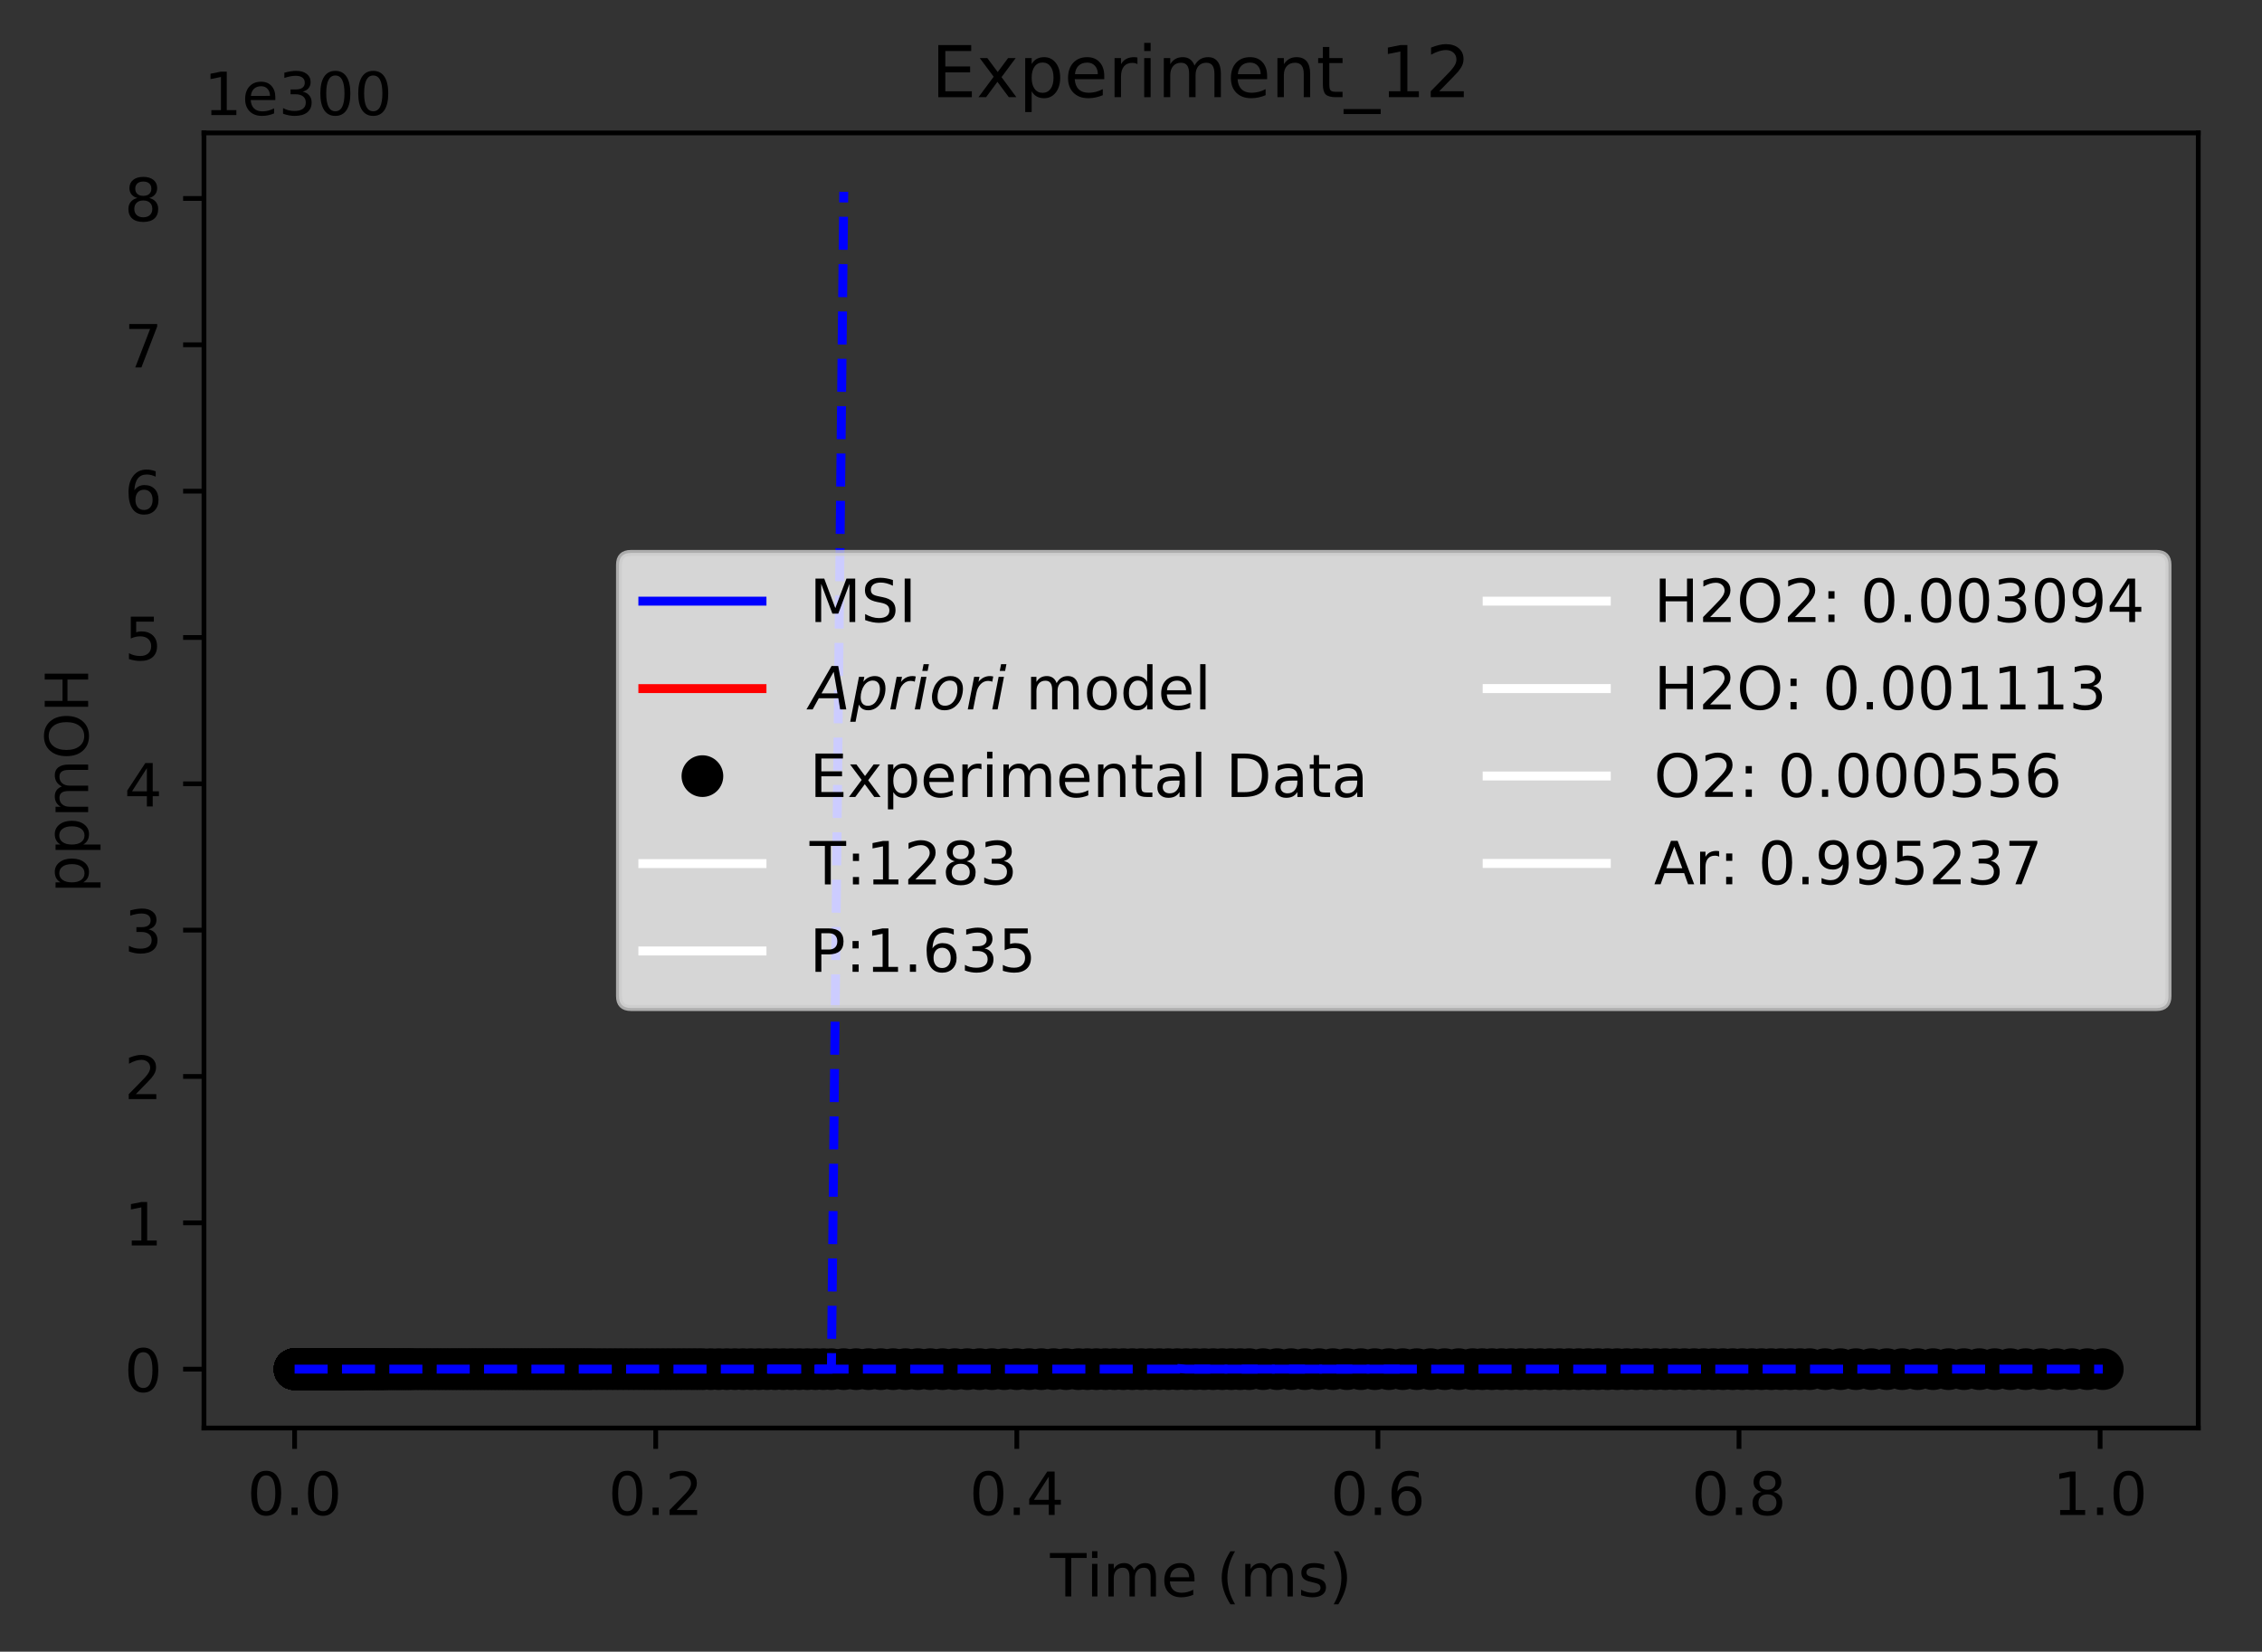<?xml version="1.0" encoding="utf-8" standalone="no"?>
<!DOCTYPE svg PUBLIC "-//W3C//DTD SVG 1.1//EN"
  "http://www.w3.org/Graphics/SVG/1.1/DTD/svg11.dtd">
<!-- Created with matplotlib (https://matplotlib.org/) -->
<svg height="277.314pt" version="1.1" viewBox="0 0 379.741 277.314" width="379.741pt" xmlns="http://www.w3.org/2000/svg" xmlns:xlink="http://www.w3.org/1999/xlink">
 <rect x="0" y="0" width="379.741" height="277.314" fill="#333333" stroke="none"/>
 <defs>
  <style type="text/css">
*{stroke-linecap:butt;stroke-linejoin:round;}
  </style>
 </defs>
 <g id="figure_1">
  <g id="patch_1">
   <path d="M 0 277.314 
L 379.741 277.314 
L 379.741 0 
L 0 0 
z
" style="fill:none;"/>
  </g>
  <g id="axes_1">
   <g id="patch_2">
    <path d="M 34.241 239.758 
L 369.041 239.758 
L 369.041 22.318 
L 34.241 22.318 
z
" style="fill:none;"/>
   </g>
   <g id="matplotlib.axis_1">
    <g id="xtick_1">
     <g id="line2d_1">
      <defs>
       <path d="M 0 0 
L 0 3.5 
" id="m46e9813d8e" style="stroke:#000000;stroke-width:0.8;"/>
      </defs>
      <g>
       <use style="stroke:#000000;stroke-width:0.8;" x="49.459" xlink:href="#m46e9813d8e" y="239.758"/>
      </g>
     </g>
     <g id="text_1">
      <!-- 0.0 -->
      <defs>
       <path d="M 31.781 66.406 
Q 24.172 66.406 20.328 58.906 
Q 16.5 51.422 16.5 36.375 
Q 16.5 21.391 20.328 13.891 
Q 24.172 6.391 31.781 6.391 
Q 39.453 6.391 43.281 13.891 
Q 47.125 21.391 47.125 36.375 
Q 47.125 51.422 43.281 58.906 
Q 39.453 66.406 31.781 66.406 
z
M 31.781 74.219 
Q 44.047 74.219 50.516 64.516 
Q 56.984 54.828 56.984 36.375 
Q 56.984 17.969 50.516 8.266 
Q 44.047 -1.422 31.781 -1.422 
Q 19.531 -1.422 13.062 8.266 
Q 6.594 17.969 6.594 36.375 
Q 6.594 54.828 13.062 64.516 
Q 19.531 74.219 31.781 74.219 
z
" id="DejaVuSans-48"/>
       <path d="M 10.688 12.406 
L 21 12.406 
L 21 0 
L 10.688 0 
z
" id="DejaVuSans-46"/>
      </defs>
      <g transform="translate(41.507 254.357)scale(0.1 -0.1)">
       <use xlink:href="#DejaVuSans-48"/>
       <use x="63.623" xlink:href="#DejaVuSans-46"/>
       <use x="95.41" xlink:href="#DejaVuSans-48"/>
      </g>
     </g>
    </g>
    <g id="xtick_2">
     <g id="line2d_2">
      <g>
       <use style="stroke:#000000;stroke-width:0.8;" x="110.08" xlink:href="#m46e9813d8e" y="239.758"/>
      </g>
     </g>
     <g id="text_2">
      <!-- 0.2 -->
      <defs>
       <path d="M 19.188 8.297 
L 53.609 8.297 
L 53.609 0 
L 7.328 0 
L 7.328 8.297 
Q 12.938 14.109 22.625 23.891 
Q 32.328 33.688 34.812 36.531 
Q 39.547 41.844 41.422 45.531 
Q 43.312 49.219 43.312 52.781 
Q 43.312 58.594 39.234 62.25 
Q 35.156 65.922 28.609 65.922 
Q 23.969 65.922 18.812 64.312 
Q 13.672 62.703 7.812 59.422 
L 7.812 69.391 
Q 13.766 71.781 18.938 73 
Q 24.125 74.219 28.422 74.219 
Q 39.75 74.219 46.484 68.547 
Q 53.219 62.891 53.219 53.422 
Q 53.219 48.922 51.531 44.891 
Q 49.859 40.875 45.406 35.406 
Q 44.188 33.984 37.641 27.219 
Q 31.109 20.453 19.188 8.297 
z
" id="DejaVuSans-50"/>
      </defs>
      <g transform="translate(102.128 254.357)scale(0.1 -0.1)">
       <use xlink:href="#DejaVuSans-48"/>
       <use x="63.623" xlink:href="#DejaVuSans-46"/>
       <use x="95.41" xlink:href="#DejaVuSans-50"/>
      </g>
     </g>
    </g>
    <g id="xtick_3">
     <g id="line2d_3">
      <g>
       <use style="stroke:#000000;stroke-width:0.8;" x="170.701" xlink:href="#m46e9813d8e" y="239.758"/>
      </g>
     </g>
     <g id="text_3">
      <!-- 0.4 -->
      <defs>
       <path d="M 37.797 64.312 
L 12.891 25.391 
L 37.797 25.391 
z
M 35.203 72.906 
L 47.609 72.906 
L 47.609 25.391 
L 58.016 25.391 
L 58.016 17.188 
L 47.609 17.188 
L 47.609 0 
L 37.797 0 
L 37.797 17.188 
L 4.891 17.188 
L 4.891 26.703 
z
" id="DejaVuSans-52"/>
      </defs>
      <g transform="translate(162.749 254.357)scale(0.1 -0.1)">
       <use xlink:href="#DejaVuSans-48"/>
       <use x="63.623" xlink:href="#DejaVuSans-46"/>
       <use x="95.41" xlink:href="#DejaVuSans-52"/>
      </g>
     </g>
    </g>
    <g id="xtick_4">
     <g id="line2d_4">
      <g>
       <use style="stroke:#000000;stroke-width:0.8;" x="231.322" xlink:href="#m46e9813d8e" y="239.758"/>
      </g>
     </g>
     <g id="text_4">
      <!-- 0.6 -->
      <defs>
       <path d="M 33.016 40.375 
Q 26.375 40.375 22.484 35.828 
Q 18.609 31.297 18.609 23.391 
Q 18.609 15.531 22.484 10.953 
Q 26.375 6.391 33.016 6.391 
Q 39.656 6.391 43.531 10.953 
Q 47.406 15.531 47.406 23.391 
Q 47.406 31.297 43.531 35.828 
Q 39.656 40.375 33.016 40.375 
z
M 52.594 71.297 
L 52.594 62.312 
Q 48.875 64.062 45.094 64.984 
Q 41.312 65.922 37.594 65.922 
Q 27.828 65.922 22.672 59.328 
Q 17.531 52.734 16.797 39.406 
Q 19.672 43.656 24.016 45.922 
Q 28.375 48.188 33.594 48.188 
Q 44.578 48.188 50.953 41.516 
Q 57.328 34.859 57.328 23.391 
Q 57.328 12.156 50.688 5.359 
Q 44.047 -1.422 33.016 -1.422 
Q 20.359 -1.422 13.672 8.266 
Q 6.984 17.969 6.984 36.375 
Q 6.984 53.656 15.188 63.938 
Q 23.391 74.219 37.203 74.219 
Q 40.922 74.219 44.703 73.484 
Q 48.484 72.75 52.594 71.297 
z
" id="DejaVuSans-54"/>
      </defs>
      <g transform="translate(223.37 254.357)scale(0.1 -0.1)">
       <use xlink:href="#DejaVuSans-48"/>
       <use x="63.623" xlink:href="#DejaVuSans-46"/>
       <use x="95.41" xlink:href="#DejaVuSans-54"/>
      </g>
     </g>
    </g>
    <g id="xtick_5">
     <g id="line2d_5">
      <g>
       <use style="stroke:#000000;stroke-width:0.8;" x="291.942" xlink:href="#m46e9813d8e" y="239.758"/>
      </g>
     </g>
     <g id="text_5">
      <!-- 0.8 -->
      <defs>
       <path d="M 31.781 34.625 
Q 24.75 34.625 20.719 30.859 
Q 16.703 27.094 16.703 20.516 
Q 16.703 13.922 20.719 10.156 
Q 24.75 6.391 31.781 6.391 
Q 38.812 6.391 42.859 10.172 
Q 46.922 13.969 46.922 20.516 
Q 46.922 27.094 42.891 30.859 
Q 38.875 34.625 31.781 34.625 
z
M 21.922 38.812 
Q 15.578 40.375 12.031 44.719 
Q 8.5 49.078 8.5 55.328 
Q 8.5 64.062 14.719 69.141 
Q 20.953 74.219 31.781 74.219 
Q 42.672 74.219 48.875 69.141 
Q 55.078 64.062 55.078 55.328 
Q 55.078 49.078 51.531 44.719 
Q 48 40.375 41.703 38.812 
Q 48.828 37.156 52.797 32.312 
Q 56.781 27.484 56.781 20.516 
Q 56.781 9.906 50.312 4.234 
Q 43.844 -1.422 31.781 -1.422 
Q 19.734 -1.422 13.25 4.234 
Q 6.781 9.906 6.781 20.516 
Q 6.781 27.484 10.781 32.312 
Q 14.797 37.156 21.922 38.812 
z
M 18.312 54.391 
Q 18.312 48.734 21.844 45.562 
Q 25.391 42.391 31.781 42.391 
Q 38.141 42.391 41.719 45.562 
Q 45.312 48.734 45.312 54.391 
Q 45.312 60.062 41.719 63.234 
Q 38.141 66.406 31.781 66.406 
Q 25.391 66.406 21.844 63.234 
Q 18.312 60.062 18.312 54.391 
z
" id="DejaVuSans-56"/>
      </defs>
      <g transform="translate(283.991 254.357)scale(0.1 -0.1)">
       <use xlink:href="#DejaVuSans-48"/>
       <use x="63.623" xlink:href="#DejaVuSans-46"/>
       <use x="95.41" xlink:href="#DejaVuSans-56"/>
      </g>
     </g>
    </g>
    <g id="xtick_6">
     <g id="line2d_6">
      <g>
       <use style="stroke:#000000;stroke-width:0.8;" x="352.563" xlink:href="#m46e9813d8e" y="239.758"/>
      </g>
     </g>
     <g id="text_6">
      <!-- 1.0 -->
      <defs>
       <path d="M 12.406 8.297 
L 28.516 8.297 
L 28.516 63.922 
L 10.984 60.406 
L 10.984 69.391 
L 28.422 72.906 
L 38.281 72.906 
L 38.281 8.297 
L 54.391 8.297 
L 54.391 0 
L 12.406 0 
z
" id="DejaVuSans-49"/>
      </defs>
      <g transform="translate(344.612 254.357)scale(0.1 -0.1)">
       <use xlink:href="#DejaVuSans-49"/>
       <use x="63.623" xlink:href="#DejaVuSans-46"/>
       <use x="95.41" xlink:href="#DejaVuSans-48"/>
      </g>
     </g>
    </g>
    <g id="text_7">
     <!-- Time (ms) -->
     <defs>
      <path d="M -0.297 72.906 
L 61.375 72.906 
L 61.375 64.594 
L 35.5 64.594 
L 35.5 0 
L 25.594 0 
L 25.594 64.594 
L -0.297 64.594 
z
" id="DejaVuSans-84"/>
      <path d="M 9.422 54.688 
L 18.406 54.688 
L 18.406 0 
L 9.422 0 
z
M 9.422 75.984 
L 18.406 75.984 
L 18.406 64.594 
L 9.422 64.594 
z
" id="DejaVuSans-105"/>
      <path d="M 52 44.188 
Q 55.375 50.25 60.062 53.125 
Q 64.75 56 71.094 56 
Q 79.641 56 84.281 50.016 
Q 88.922 44.047 88.922 33.016 
L 88.922 0 
L 79.891 0 
L 79.891 32.719 
Q 79.891 40.578 77.094 44.375 
Q 74.312 48.188 68.609 48.188 
Q 61.625 48.188 57.562 43.547 
Q 53.516 38.922 53.516 30.906 
L 53.516 0 
L 44.484 0 
L 44.484 32.719 
Q 44.484 40.625 41.703 44.406 
Q 38.922 48.188 33.109 48.188 
Q 26.219 48.188 22.156 43.531 
Q 18.109 38.875 18.109 30.906 
L 18.109 0 
L 9.078 0 
L 9.078 54.688 
L 18.109 54.688 
L 18.109 46.188 
Q 21.188 51.219 25.484 53.609 
Q 29.781 56 35.688 56 
Q 41.656 56 45.828 52.969 
Q 50 49.953 52 44.188 
z
" id="DejaVuSans-109"/>
      <path d="M 56.203 29.594 
L 56.203 25.203 
L 14.891 25.203 
Q 15.484 15.922 20.484 11.062 
Q 25.484 6.203 34.422 6.203 
Q 39.594 6.203 44.453 7.469 
Q 49.312 8.734 54.109 11.281 
L 54.109 2.781 
Q 49.266 0.734 44.188 -0.344 
Q 39.109 -1.422 33.891 -1.422 
Q 20.797 -1.422 13.156 6.188 
Q 5.516 13.812 5.516 26.812 
Q 5.516 40.234 12.766 48.109 
Q 20.016 56 32.328 56 
Q 43.359 56 49.781 48.891 
Q 56.203 41.797 56.203 29.594 
z
M 47.219 32.234 
Q 47.125 39.594 43.094 43.984 
Q 39.062 48.391 32.422 48.391 
Q 24.906 48.391 20.391 44.141 
Q 15.875 39.891 15.188 32.172 
z
" id="DejaVuSans-101"/>
      <path id="DejaVuSans-32"/>
      <path d="M 31 75.875 
Q 24.469 64.656 21.281 53.656 
Q 18.109 42.672 18.109 31.391 
Q 18.109 20.125 21.312 9.062 
Q 24.516 -2 31 -13.188 
L 23.188 -13.188 
Q 15.875 -1.703 12.234 9.375 
Q 8.594 20.453 8.594 31.391 
Q 8.594 42.281 12.203 53.312 
Q 15.828 64.359 23.188 75.875 
z
" id="DejaVuSans-40"/>
      <path d="M 44.281 53.078 
L 44.281 44.578 
Q 40.484 46.531 36.375 47.5 
Q 32.281 48.484 27.875 48.484 
Q 21.188 48.484 17.844 46.438 
Q 14.5 44.391 14.5 40.281 
Q 14.5 37.156 16.891 35.375 
Q 19.281 33.594 26.516 31.984 
L 29.594 31.297 
Q 39.156 29.25 43.188 25.516 
Q 47.219 21.781 47.219 15.094 
Q 47.219 7.469 41.188 3.016 
Q 35.156 -1.422 24.609 -1.422 
Q 20.219 -1.422 15.453 -0.562 
Q 10.688 0.297 5.422 2 
L 5.422 11.281 
Q 10.406 8.688 15.234 7.391 
Q 20.062 6.109 24.812 6.109 
Q 31.156 6.109 34.562 8.281 
Q 37.984 10.453 37.984 14.406 
Q 37.984 18.062 35.516 20.016 
Q 33.062 21.969 24.703 23.781 
L 21.578 24.516 
Q 13.234 26.266 9.516 29.906 
Q 5.812 33.547 5.812 39.891 
Q 5.812 47.609 11.281 51.797 
Q 16.75 56 26.812 56 
Q 31.781 56 36.172 55.266 
Q 40.578 54.547 44.281 53.078 
z
" id="DejaVuSans-115"/>
      <path d="M 8.016 75.875 
L 15.828 75.875 
Q 23.141 64.359 26.781 53.312 
Q 30.422 42.281 30.422 31.391 
Q 30.422 20.453 26.781 9.375 
Q 23.141 -1.703 15.828 -13.188 
L 8.016 -13.188 
Q 14.5 -2 17.703 9.062 
Q 20.906 20.125 20.906 31.391 
Q 20.906 42.672 17.703 53.656 
Q 14.5 64.656 8.016 75.875 
z
" id="DejaVuSans-41"/>
     </defs>
     <g transform="translate(176.287 268.035)scale(0.1 -0.1)">
      <use xlink:href="#DejaVuSans-84"/>
      <use x="61.037" xlink:href="#DejaVuSans-105"/>
      <use x="88.82" xlink:href="#DejaVuSans-109"/>
      <use x="186.232" xlink:href="#DejaVuSans-101"/>
      <use x="247.756" xlink:href="#DejaVuSans-32"/>
      <use x="279.543" xlink:href="#DejaVuSans-40"/>
      <use x="318.557" xlink:href="#DejaVuSans-109"/>
      <use x="415.969" xlink:href="#DejaVuSans-115"/>
      <use x="468.068" xlink:href="#DejaVuSans-41"/>
     </g>
    </g>
   </g>
   <g id="matplotlib.axis_2">
    <g id="ytick_1">
     <g id="line2d_7">
      <defs>
       <path d="M 0 0 
L -3.5 0 
" id="m9b459e8ee5" style="stroke:#000000;stroke-width:0.8;"/>
      </defs>
      <g>
       <use style="stroke:#000000;stroke-width:0.8;" x="34.241" xlink:href="#m9b459e8ee5" y="229.874"/>
      </g>
     </g>
     <g id="text_8">
      <!-- 0 -->
      <g transform="translate(20.878 233.674)scale(0.1 -0.1)">
       <use xlink:href="#DejaVuSans-48"/>
      </g>
     </g>
    </g>
    <g id="ytick_2">
     <g id="line2d_8">
      <g>
       <use style="stroke:#000000;stroke-width:0.8;" x="34.241" xlink:href="#m9b459e8ee5" y="205.305"/>
      </g>
     </g>
     <g id="text_9">
      <!-- 1 -->
      <g transform="translate(20.878 209.105)scale(0.1 -0.1)">
       <use xlink:href="#DejaVuSans-49"/>
      </g>
     </g>
    </g>
    <g id="ytick_3">
     <g id="line2d_9">
      <g>
       <use style="stroke:#000000;stroke-width:0.8;" x="34.241" xlink:href="#m9b459e8ee5" y="180.736"/>
      </g>
     </g>
     <g id="text_10">
      <!-- 2 -->
      <g transform="translate(20.878 184.536)scale(0.1 -0.1)">
       <use xlink:href="#DejaVuSans-50"/>
      </g>
     </g>
    </g>
    <g id="ytick_4">
     <g id="line2d_10">
      <g>
       <use style="stroke:#000000;stroke-width:0.8;" x="34.241" xlink:href="#m9b459e8ee5" y="156.167"/>
      </g>
     </g>
     <g id="text_11">
      <!-- 3 -->
      <defs>
       <path d="M 40.578 39.312 
Q 47.656 37.797 51.625 33 
Q 55.609 28.219 55.609 21.188 
Q 55.609 10.406 48.188 4.484 
Q 40.766 -1.422 27.094 -1.422 
Q 22.516 -1.422 17.656 -0.516 
Q 12.797 0.391 7.625 2.203 
L 7.625 11.719 
Q 11.719 9.328 16.594 8.109 
Q 21.484 6.891 26.812 6.891 
Q 36.078 6.891 40.938 10.547 
Q 45.797 14.203 45.797 21.188 
Q 45.797 27.641 41.281 31.266 
Q 36.766 34.906 28.719 34.906 
L 20.219 34.906 
L 20.219 43.016 
L 29.109 43.016 
Q 36.375 43.016 40.234 45.922 
Q 44.094 48.828 44.094 54.297 
Q 44.094 59.906 40.109 62.906 
Q 36.141 65.922 28.719 65.922 
Q 24.656 65.922 20.016 65.031 
Q 15.375 64.156 9.812 62.312 
L 9.812 71.094 
Q 15.438 72.656 20.344 73.438 
Q 25.25 74.219 29.594 74.219 
Q 40.828 74.219 47.359 69.109 
Q 53.906 64.016 53.906 55.328 
Q 53.906 49.266 50.438 45.094 
Q 46.969 40.922 40.578 39.312 
z
" id="DejaVuSans-51"/>
      </defs>
      <g transform="translate(20.878 159.966)scale(0.1 -0.1)">
       <use xlink:href="#DejaVuSans-51"/>
      </g>
     </g>
    </g>
    <g id="ytick_5">
     <g id="line2d_11">
      <g>
       <use style="stroke:#000000;stroke-width:0.8;" x="34.241" xlink:href="#m9b459e8ee5" y="131.598"/>
      </g>
     </g>
     <g id="text_12">
      <!-- 4 -->
      <g transform="translate(20.878 135.397)scale(0.1 -0.1)">
       <use xlink:href="#DejaVuSans-52"/>
      </g>
     </g>
    </g>
    <g id="ytick_6">
     <g id="line2d_12">
      <g>
       <use style="stroke:#000000;stroke-width:0.8;" x="34.241" xlink:href="#m9b459e8ee5" y="107.029"/>
      </g>
     </g>
     <g id="text_13">
      <!-- 5 -->
      <defs>
       <path d="M 10.797 72.906 
L 49.516 72.906 
L 49.516 64.594 
L 19.828 64.594 
L 19.828 46.734 
Q 21.969 47.469 24.109 47.828 
Q 26.266 48.188 28.422 48.188 
Q 40.625 48.188 47.75 41.5 
Q 54.891 34.812 54.891 23.391 
Q 54.891 11.625 47.562 5.094 
Q 40.234 -1.422 26.906 -1.422 
Q 22.312 -1.422 17.547 -0.641 
Q 12.797 0.141 7.719 1.703 
L 7.719 11.625 
Q 12.109 9.234 16.797 8.062 
Q 21.484 6.891 26.703 6.891 
Q 35.156 6.891 40.078 11.328 
Q 45.016 15.766 45.016 23.391 
Q 45.016 31 40.078 35.438 
Q 35.156 39.891 26.703 39.891 
Q 22.75 39.891 18.812 39.016 
Q 14.891 38.141 10.797 36.281 
z
" id="DejaVuSans-53"/>
      </defs>
      <g transform="translate(20.878 110.828)scale(0.1 -0.1)">
       <use xlink:href="#DejaVuSans-53"/>
      </g>
     </g>
    </g>
    <g id="ytick_7">
     <g id="line2d_13">
      <g>
       <use style="stroke:#000000;stroke-width:0.8;" x="34.241" xlink:href="#m9b459e8ee5" y="82.46"/>
      </g>
     </g>
     <g id="text_14">
      <!-- 6 -->
      <g transform="translate(20.878 86.259)scale(0.1 -0.1)">
       <use xlink:href="#DejaVuSans-54"/>
      </g>
     </g>
    </g>
    <g id="ytick_8">
     <g id="line2d_14">
      <g>
       <use style="stroke:#000000;stroke-width:0.8;" x="34.241" xlink:href="#m9b459e8ee5" y="57.891"/>
      </g>
     </g>
     <g id="text_15">
      <!-- 7 -->
      <defs>
       <path d="M 8.203 72.906 
L 55.078 72.906 
L 55.078 68.703 
L 28.609 0 
L 18.312 0 
L 43.219 64.594 
L 8.203 64.594 
z
" id="DejaVuSans-55"/>
      </defs>
      <g transform="translate(20.878 61.69)scale(0.1 -0.1)">
       <use xlink:href="#DejaVuSans-55"/>
      </g>
     </g>
    </g>
    <g id="ytick_9">
     <g id="line2d_15">
      <g>
       <use style="stroke:#000000;stroke-width:0.8;" x="34.241" xlink:href="#m9b459e8ee5" y="33.322"/>
      </g>
     </g>
     <g id="text_16">
      <!-- 8 -->
      <g transform="translate(20.878 37.121)scale(0.1 -0.1)">
       <use xlink:href="#DejaVuSans-56"/>
      </g>
     </g>
    </g>
    <g id="text_17">
     <!-- ppmOH -->
     <defs>
      <path d="M 18.109 8.203 
L 18.109 -20.797 
L 9.078 -20.797 
L 9.078 54.688 
L 18.109 54.688 
L 18.109 46.391 
Q 20.953 51.266 25.266 53.625 
Q 29.594 56 35.594 56 
Q 45.562 56 51.781 48.094 
Q 58.016 40.188 58.016 27.297 
Q 58.016 14.406 51.781 6.484 
Q 45.562 -1.422 35.594 -1.422 
Q 29.594 -1.422 25.266 0.953 
Q 20.953 3.328 18.109 8.203 
z
M 48.688 27.297 
Q 48.688 37.203 44.609 42.844 
Q 40.531 48.484 33.406 48.484 
Q 26.266 48.484 22.188 42.844 
Q 18.109 37.203 18.109 27.297 
Q 18.109 17.391 22.188 11.75 
Q 26.266 6.109 33.406 6.109 
Q 40.531 6.109 44.609 11.75 
Q 48.688 17.391 48.688 27.297 
z
" id="DejaVuSans-112"/>
      <path d="M 39.406 66.219 
Q 28.656 66.219 22.328 58.203 
Q 16.016 50.203 16.016 36.375 
Q 16.016 22.609 22.328 14.594 
Q 28.656 6.594 39.406 6.594 
Q 50.141 6.594 56.422 14.594 
Q 62.703 22.609 62.703 36.375 
Q 62.703 50.203 56.422 58.203 
Q 50.141 66.219 39.406 66.219 
z
M 39.406 74.219 
Q 54.734 74.219 63.906 63.938 
Q 73.094 53.656 73.094 36.375 
Q 73.094 19.141 63.906 8.859 
Q 54.734 -1.422 39.406 -1.422 
Q 24.031 -1.422 14.812 8.828 
Q 5.609 19.094 5.609 36.375 
Q 5.609 53.656 14.812 63.938 
Q 24.031 74.219 39.406 74.219 
z
" id="DejaVuSans-79"/>
      <path d="M 9.812 72.906 
L 19.672 72.906 
L 19.672 43.016 
L 55.516 43.016 
L 55.516 72.906 
L 65.375 72.906 
L 65.375 0 
L 55.516 0 
L 55.516 34.719 
L 19.672 34.719 
L 19.672 0 
L 9.812 0 
z
" id="DejaVuSans-72"/>
     </defs>
     <g transform="translate(14.798 149.953)rotate(-90)scale(0.1 -0.1)">
      <use xlink:href="#DejaVuSans-112"/>
      <use x="63.477" xlink:href="#DejaVuSans-112"/>
      <use x="126.953" xlink:href="#DejaVuSans-109"/>
      <use x="224.365" xlink:href="#DejaVuSans-79"/>
      <use x="303.076" xlink:href="#DejaVuSans-72"/>
     </g>
    </g>
    <g id="text_18">
     <!-- 1e300 -->
     <g transform="translate(34.241 19.318)scale(0.1 -0.1)">
      <use xlink:href="#DejaVuSans-49"/>
      <use x="63.623" xlink:href="#DejaVuSans-101"/>
      <use x="125.146" xlink:href="#DejaVuSans-51"/>
      <use x="188.77" xlink:href="#DejaVuSans-48"/>
      <use x="252.393" xlink:href="#DejaVuSans-48"/>
     </g>
    </g>
   </g>
   <g id="line2d_16">
    <path clip-path="url(#p0926b5694e)" d="M 49.459 229.874 
L 353.822 229.874 
L 353.822 229.874 
" style="fill:none;stroke:#0000ff;stroke-linecap:square;stroke-width:1.5;"/>
   </g>
   <g id="line2d_17">
    <path clip-path="url(#p0926b5694e)" d="M 49.459 229.874 
L 353.822 229.874 
L 353.822 229.874 
" style="fill:none;stroke:#ff0000;stroke-linecap:square;stroke-width:1.5;"/>
   </g>
   <g id="line2d_18">
    <defs>
     <path d="M 0 3 
C 0.796 3 1.559 2.684 2.121 2.121 
C 2.684 1.559 3 0.796 3 0 
C 3 -0.796 2.684 -1.559 2.121 -2.121 
C 1.559 -2.684 0.796 -3 0 -3 
C -0.796 -3 -1.559 -2.684 -2.121 -2.121 
C -2.684 -1.559 -3 -0.796 -3 0 
C -3 0.796 -2.684 1.559 -2.121 2.121 
C -1.559 2.684 -0.796 3 0 3 
z
" id="m1c79e842bd" style="stroke:#000000;"/>
    </defs>
    <g clip-path="url(#p0926b5694e)">
     <use style="stroke:#000000;" x="49.459" xlink:href="#m1c79e842bd" y="229.874"/>
     <use style="stroke:#000000;" x="49.459" xlink:href="#m1c79e842bd" y="229.874"/>
     <use style="stroke:#000000;" x="49.459" xlink:href="#m1c79e842bd" y="229.874"/>
     <use style="stroke:#000000;" x="49.459" xlink:href="#m1c79e842bd" y="229.874"/>
     <use style="stroke:#000000;" x="49.459" xlink:href="#m1c79e842bd" y="229.874"/>
     <use style="stroke:#000000;" x="49.459" xlink:href="#m1c79e842bd" y="229.874"/>
     <use style="stroke:#000000;" x="49.459" xlink:href="#m1c79e842bd" y="229.874"/>
     <use style="stroke:#000000;" x="49.459" xlink:href="#m1c79e842bd" y="229.874"/>
     <use style="stroke:#000000;" x="49.459" xlink:href="#m1c79e842bd" y="229.874"/>
     <use style="stroke:#000000;" x="49.459" xlink:href="#m1c79e842bd" y="229.874"/>
     <use style="stroke:#000000;" x="49.46" xlink:href="#m1c79e842bd" y="229.874"/>
     <use style="stroke:#000000;" x="49.46" xlink:href="#m1c79e842bd" y="229.874"/>
     <use style="stroke:#000000;" x="49.461" xlink:href="#m1c79e842bd" y="229.874"/>
     <use style="stroke:#000000;" x="49.461" xlink:href="#m1c79e842bd" y="229.874"/>
     <use style="stroke:#000000;" x="49.462" xlink:href="#m1c79e842bd" y="229.874"/>
     <use style="stroke:#000000;" x="49.463" xlink:href="#m1c79e842bd" y="229.874"/>
     <use style="stroke:#000000;" x="49.464" xlink:href="#m1c79e842bd" y="229.874"/>
     <use style="stroke:#000000;" x="49.465" xlink:href="#m1c79e842bd" y="229.874"/>
     <use style="stroke:#000000;" x="49.466" xlink:href="#m1c79e842bd" y="229.874"/>
     <use style="stroke:#000000;" x="49.467" xlink:href="#m1c79e842bd" y="229.874"/>
     <use style="stroke:#000000;" x="49.47" xlink:href="#m1c79e842bd" y="229.874"/>
     <use style="stroke:#000000;" x="49.473" xlink:href="#m1c79e842bd" y="229.874"/>
     <use style="stroke:#000000;" x="49.477" xlink:href="#m1c79e842bd" y="229.874"/>
     <use style="stroke:#000000;" x="49.481" xlink:href="#m1c79e842bd" y="229.874"/>
     <use style="stroke:#000000;" x="49.485" xlink:href="#m1c79e842bd" y="229.874"/>
     <use style="stroke:#000000;" x="49.491" xlink:href="#m1c79e842bd" y="229.874"/>
     <use style="stroke:#000000;" x="49.498" xlink:href="#m1c79e842bd" y="229.874"/>
     <use style="stroke:#000000;" x="49.504" xlink:href="#m1c79e842bd" y="229.874"/>
     <use style="stroke:#000000;" x="49.511" xlink:href="#m1c79e842bd" y="229.874"/>
     <use style="stroke:#000000;" x="49.517" xlink:href="#m1c79e842bd" y="229.874"/>
     <use style="stroke:#000000;" x="49.524" xlink:href="#m1c79e842bd" y="229.874"/>
     <use style="stroke:#000000;" x="49.53" xlink:href="#m1c79e842bd" y="229.874"/>
     <use style="stroke:#000000;" x="49.54" xlink:href="#m1c79e842bd" y="229.874"/>
     <use style="stroke:#000000;" x="49.551" xlink:href="#m1c79e842bd" y="229.874"/>
     <use style="stroke:#000000;" x="49.571" xlink:href="#m1c79e842bd" y="229.874"/>
     <use style="stroke:#000000;" x="49.591" xlink:href="#m1c79e842bd" y="229.874"/>
     <use style="stroke:#000000;" x="49.611" xlink:href="#m1c79e842bd" y="229.874"/>
     <use style="stroke:#000000;" x="49.631" xlink:href="#m1c79e842bd" y="229.874"/>
     <use style="stroke:#000000;" x="49.651" xlink:href="#m1c79e842bd" y="229.874"/>
     <use style="stroke:#000000;" x="49.683" xlink:href="#m1c79e842bd" y="229.874"/>
     <use style="stroke:#000000;" x="49.715" xlink:href="#m1c79e842bd" y="229.874"/>
     <use style="stroke:#000000;" x="49.747" xlink:href="#m1c79e842bd" y="229.874"/>
     <use style="stroke:#000000;" x="49.78" xlink:href="#m1c79e842bd" y="229.874"/>
     <use style="stroke:#000000;" x="49.81" xlink:href="#m1c79e842bd" y="229.874"/>
     <use style="stroke:#000000;" x="49.844" xlink:href="#m1c79e842bd" y="229.874"/>
     <use style="stroke:#000000;" x="49.877" xlink:href="#m1c79e842bd" y="229.874"/>
     <use style="stroke:#000000;" x="49.907" xlink:href="#m1c79e842bd" y="229.874"/>
     <use style="stroke:#000000;" x="49.941" xlink:href="#m1c79e842bd" y="229.874"/>
     <use style="stroke:#000000;" x="49.974" xlink:href="#m1c79e842bd" y="229.874"/>
     <use style="stroke:#000000;" x="50.004" xlink:href="#m1c79e842bd" y="229.874"/>
     <use style="stroke:#000000;" x="50.038" xlink:href="#m1c79e842bd" y="229.874"/>
     <use style="stroke:#000000;" x="50.071" xlink:href="#m1c79e842bd" y="229.874"/>
     <use style="stroke:#000000;" x="50.101" xlink:href="#m1c79e842bd" y="229.874"/>
     <use style="stroke:#000000;" x="50.135" xlink:href="#m1c79e842bd" y="229.874"/>
     <use style="stroke:#000000;" x="50.168" xlink:href="#m1c79e842bd" y="229.874"/>
     <use style="stroke:#000000;" x="50.198" xlink:href="#m1c79e842bd" y="229.874"/>
     <use style="stroke:#000000;" x="50.232" xlink:href="#m1c79e842bd" y="229.874"/>
     <use style="stroke:#000000;" x="50.262" xlink:href="#m1c79e842bd" y="229.874"/>
     <use style="stroke:#000000;" x="50.295" xlink:href="#m1c79e842bd" y="229.874"/>
     <use style="stroke:#000000;" x="50.329" xlink:href="#m1c79e842bd" y="229.874"/>
     <use style="stroke:#000000;" x="50.359" xlink:href="#m1c79e842bd" y="229.874"/>
     <use style="stroke:#000000;" x="50.392" xlink:href="#m1c79e842bd" y="229.874"/>
     <use style="stroke:#000000;" x="50.426" xlink:href="#m1c79e842bd" y="229.874"/>
     <use style="stroke:#000000;" x="50.456" xlink:href="#m1c79e842bd" y="229.874"/>
     <use style="stroke:#000000;" x="50.489" xlink:href="#m1c79e842bd" y="229.874"/>
     <use style="stroke:#000000;" x="50.523" xlink:href="#m1c79e842bd" y="229.874"/>
     <use style="stroke:#000000;" x="50.553" xlink:href="#m1c79e842bd" y="229.874"/>
     <use style="stroke:#000000;" x="50.602" xlink:href="#m1c79e842bd" y="229.874"/>
     <use style="stroke:#000000;" x="50.65" xlink:href="#m1c79e842bd" y="229.874"/>
     <use style="stroke:#000000;" x="50.699" xlink:href="#m1c79e842bd" y="229.874"/>
     <use style="stroke:#000000;" x="50.747" xlink:href="#m1c79e842bd" y="229.874"/>
     <use style="stroke:#000000;" x="50.795" xlink:href="#m1c79e842bd" y="229.874"/>
     <use style="stroke:#000000;" x="50.844" xlink:href="#m1c79e842bd" y="229.874"/>
     <use style="stroke:#000000;" x="50.892" xlink:href="#m1c79e842bd" y="229.874"/>
     <use style="stroke:#000000;" x="50.941" xlink:href="#m1c79e842bd" y="229.874"/>
     <use style="stroke:#000000;" x="50.989" xlink:href="#m1c79e842bd" y="229.874"/>
     <use style="stroke:#000000;" x="51.038" xlink:href="#m1c79e842bd" y="229.874"/>
     <use style="stroke:#000000;" x="51.086" xlink:href="#m1c79e842bd" y="229.874"/>
     <use style="stroke:#000000;" x="51.135" xlink:href="#m1c79e842bd" y="229.874"/>
     <use style="stroke:#000000;" x="51.183" xlink:href="#m1c79e842bd" y="229.874"/>
     <use style="stroke:#000000;" x="51.232" xlink:href="#m1c79e842bd" y="229.874"/>
     <use style="stroke:#000000;" x="51.28" xlink:href="#m1c79e842bd" y="229.874"/>
     <use style="stroke:#000000;" x="51.329" xlink:href="#m1c79e842bd" y="229.874"/>
     <use style="stroke:#000000;" x="51.377" xlink:href="#m1c79e842bd" y="229.874"/>
     <use style="stroke:#000000;" x="51.426" xlink:href="#m1c79e842bd" y="229.874"/>
     <use style="stroke:#000000;" x="51.474" xlink:href="#m1c79e842bd" y="229.874"/>
     <use style="stroke:#000000;" x="51.523" xlink:href="#m1c79e842bd" y="229.874"/>
     <use style="stroke:#000000;" x="51.571" xlink:href="#m1c79e842bd" y="229.874"/>
     <use style="stroke:#000000;" x="51.62" xlink:href="#m1c79e842bd" y="229.874"/>
     <use style="stroke:#000000;" x="51.668" xlink:href="#m1c79e842bd" y="229.874"/>
     <use style="stroke:#000000;" x="51.717" xlink:href="#m1c79e842bd" y="229.874"/>
     <use style="stroke:#000000;" x="51.765" xlink:href="#m1c79e842bd" y="229.874"/>
     <use style="stroke:#000000;" x="51.814" xlink:href="#m1c79e842bd" y="229.874"/>
     <use style="stroke:#000000;" x="51.862" xlink:href="#m1c79e842bd" y="229.874"/>
     <use style="stroke:#000000;" x="51.911" xlink:href="#m1c79e842bd" y="229.874"/>
     <use style="stroke:#000000;" x="51.959" xlink:href="#m1c79e842bd" y="229.874"/>
     <use style="stroke:#000000;" x="52.008" xlink:href="#m1c79e842bd" y="229.874"/>
     <use style="stroke:#000000;" x="52.056" xlink:href="#m1c79e842bd" y="229.874"/>
     <use style="stroke:#000000;" x="52.102" xlink:href="#m1c79e842bd" y="229.874"/>
     <use style="stroke:#000000;" x="52.15" xlink:href="#m1c79e842bd" y="229.874"/>
     <use style="stroke:#000000;" x="52.199" xlink:href="#m1c79e842bd" y="229.874"/>
     <use style="stroke:#000000;" x="52.247" xlink:href="#m1c79e842bd" y="229.874"/>
     <use style="stroke:#000000;" x="52.296" xlink:href="#m1c79e842bd" y="229.874"/>
     <use style="stroke:#000000;" x="52.344" xlink:href="#m1c79e842bd" y="229.874"/>
     <use style="stroke:#000000;" x="52.393" xlink:href="#m1c79e842bd" y="229.874"/>
     <use style="stroke:#000000;" x="52.466" xlink:href="#m1c79e842bd" y="229.874"/>
     <use style="stroke:#000000;" x="52.55" xlink:href="#m1c79e842bd" y="229.874"/>
     <use style="stroke:#000000;" x="52.611" xlink:href="#m1c79e842bd" y="229.874"/>
     <use style="stroke:#000000;" x="52.672" xlink:href="#m1c79e842bd" y="229.874"/>
     <use style="stroke:#000000;" x="52.763" xlink:href="#m1c79e842bd" y="229.874"/>
     <use style="stroke:#000000;" x="52.823" xlink:href="#m1c79e842bd" y="229.874"/>
     <use style="stroke:#000000;" x="52.914" xlink:href="#m1c79e842bd" y="229.874"/>
     <use style="stroke:#000000;" x="52.975" xlink:href="#m1c79e842bd" y="229.874"/>
     <use style="stroke:#000000;" x="53.035" xlink:href="#m1c79e842bd" y="229.874"/>
     <use style="stroke:#000000;" x="53.126" xlink:href="#m1c79e842bd" y="229.874"/>
     <use style="stroke:#000000;" x="53.187" xlink:href="#m1c79e842bd" y="229.874"/>
     <use style="stroke:#000000;" x="53.278" xlink:href="#m1c79e842bd" y="229.874"/>
     <use style="stroke:#000000;" x="53.339" xlink:href="#m1c79e842bd" y="229.874"/>
     <use style="stroke:#000000;" x="53.399" xlink:href="#m1c79e842bd" y="229.874"/>
     <use style="stroke:#000000;" x="53.49" xlink:href="#m1c79e842bd" y="229.874"/>
     <use style="stroke:#000000;" x="53.551" xlink:href="#m1c79e842bd" y="229.874"/>
     <use style="stroke:#000000;" x="53.642" xlink:href="#m1c79e842bd" y="229.874"/>
     <use style="stroke:#000000;" x="53.702" xlink:href="#m1c79e842bd" y="229.874"/>
     <use style="stroke:#000000;" x="53.763" xlink:href="#m1c79e842bd" y="229.874"/>
     <use style="stroke:#000000;" x="53.854" xlink:href="#m1c79e842bd" y="229.874"/>
     <use style="stroke:#000000;" x="53.914" xlink:href="#m1c79e842bd" y="229.874"/>
     <use style="stroke:#000000;" x="54.005" xlink:href="#m1c79e842bd" y="229.874"/>
     <use style="stroke:#000000;" x="54.066" xlink:href="#m1c79e842bd" y="229.874"/>
     <use style="stroke:#000000;" x="54.127" xlink:href="#m1c79e842bd" y="229.874"/>
     <use style="stroke:#000000;" x="54.218" xlink:href="#m1c79e842bd" y="229.874"/>
     <use style="stroke:#000000;" x="54.278" xlink:href="#m1c79e842bd" y="229.874"/>
     <use style="stroke:#000000;" x="54.369" xlink:href="#m1c79e842bd" y="229.874"/>
     <use style="stroke:#000000;" x="54.43" xlink:href="#m1c79e842bd" y="229.874"/>
     <use style="stroke:#000000;" x="54.49" xlink:href="#m1c79e842bd" y="229.874"/>
     <use style="stroke:#000000;" x="54.581" xlink:href="#m1c79e842bd" y="229.874"/>
     <use style="stroke:#000000;" x="54.642" xlink:href="#m1c79e842bd" y="229.874"/>
     <use style="stroke:#000000;" x="54.733" xlink:href="#m1c79e842bd" y="229.874"/>
     <use style="stroke:#000000;" x="54.793" xlink:href="#m1c79e842bd" y="229.874"/>
     <use style="stroke:#000000;" x="54.854" xlink:href="#m1c79e842bd" y="229.874"/>
     <use style="stroke:#000000;" x="54.945" xlink:href="#m1c79e842bd" y="229.874"/>
     <use style="stroke:#000000;" x="55.006" xlink:href="#m1c79e842bd" y="229.874"/>
     <use style="stroke:#000000;" x="55.127" xlink:href="#m1c79e842bd" y="229.874"/>
     <use style="stroke:#000000;" x="55.218" xlink:href="#m1c79e842bd" y="229.874"/>
     <use style="stroke:#000000;" x="55.339" xlink:href="#m1c79e842bd" y="229.874"/>
     <use style="stroke:#000000;" x="55.46" xlink:href="#m1c79e842bd" y="229.874"/>
     <use style="stroke:#000000;" x="55.551" xlink:href="#m1c79e842bd" y="229.874"/>
     <use style="stroke:#000000;" x="55.672" xlink:href="#m1c79e842bd" y="229.874"/>
     <use style="stroke:#000000;" x="55.763" xlink:href="#m1c79e842bd" y="229.874"/>
     <use style="stroke:#000000;" x="55.885" xlink:href="#m1c79e842bd" y="229.874"/>
     <use style="stroke:#000000;" x="56.006" xlink:href="#m1c79e842bd" y="229.874"/>
     <use style="stroke:#000000;" x="56.097" xlink:href="#m1c79e842bd" y="229.874"/>
     <use style="stroke:#000000;" x="56.218" xlink:href="#m1c79e842bd" y="229.874"/>
     <use style="stroke:#000000;" x="56.339" xlink:href="#m1c79e842bd" y="229.874"/>
     <use style="stroke:#000000;" x="56.43" xlink:href="#m1c79e842bd" y="229.874"/>
     <use style="stroke:#000000;" x="56.551" xlink:href="#m1c79e842bd" y="229.874"/>
     <use style="stroke:#000000;" x="56.642" xlink:href="#m1c79e842bd" y="229.874"/>
     <use style="stroke:#000000;" x="56.764" xlink:href="#m1c79e842bd" y="229.874"/>
     <use style="stroke:#000000;" x="56.885" xlink:href="#m1c79e842bd" y="229.874"/>
     <use style="stroke:#000000;" x="56.976" xlink:href="#m1c79e842bd" y="229.874"/>
     <use style="stroke:#000000;" x="57.097" xlink:href="#m1c79e842bd" y="229.874"/>
     <use style="stroke:#000000;" x="57.188" xlink:href="#m1c79e842bd" y="229.874"/>
     <use style="stroke:#000000;" x="57.309" xlink:href="#m1c79e842bd" y="229.874"/>
     <use style="stroke:#000000;" x="57.43" xlink:href="#m1c79e842bd" y="229.874"/>
     <use style="stroke:#000000;" x="57.521" xlink:href="#m1c79e842bd" y="229.874"/>
     <use style="stroke:#000000;" x="57.643" xlink:href="#m1c79e842bd" y="229.874"/>
     <use style="stroke:#000000;" x="57.734" xlink:href="#m1c79e842bd" y="229.874"/>
     <use style="stroke:#000000;" x="57.855" xlink:href="#m1c79e842bd" y="229.874"/>
     <use style="stroke:#000000;" x="58.006" xlink:href="#m1c79e842bd" y="229.874"/>
     <use style="stroke:#000000;" x="58.188" xlink:href="#m1c79e842bd" y="229.874"/>
     <use style="stroke:#000000;" x="58.34" xlink:href="#m1c79e842bd" y="229.874"/>
     <use style="stroke:#000000;" x="58.522" xlink:href="#m1c79e842bd" y="229.874"/>
     <use style="stroke:#000000;" x="58.673" xlink:href="#m1c79e842bd" y="229.874"/>
     <use style="stroke:#000000;" x="58.855" xlink:href="#m1c79e842bd" y="229.874"/>
     <use style="stroke:#000000;" x="59.007" xlink:href="#m1c79e842bd" y="229.874"/>
     <use style="stroke:#000000;" x="59.188" xlink:href="#m1c79e842bd" y="229.874"/>
     <use style="stroke:#000000;" x="59.34" xlink:href="#m1c79e842bd" y="229.874"/>
     <use style="stroke:#000000;" x="59.522" xlink:href="#m1c79e842bd" y="229.874"/>
     <use style="stroke:#000000;" x="59.673" xlink:href="#m1c79e842bd" y="229.874"/>
     <use style="stroke:#000000;" x="59.825" xlink:href="#m1c79e842bd" y="229.874"/>
     <use style="stroke:#000000;" x="60.007" xlink:href="#m1c79e842bd" y="229.874"/>
     <use style="stroke:#000000;" x="60.158" xlink:href="#m1c79e842bd" y="229.874"/>
     <use style="stroke:#000000;" x="60.34" xlink:href="#m1c79e842bd" y="229.874"/>
     <use style="stroke:#000000;" x="60.492" xlink:href="#m1c79e842bd" y="229.874"/>
     <use style="stroke:#000000;" x="60.674" xlink:href="#m1c79e842bd" y="229.874"/>
     <use style="stroke:#000000;" x="60.825" xlink:href="#m1c79e842bd" y="229.874"/>
     <use style="stroke:#000000;" x="61.007" xlink:href="#m1c79e842bd" y="229.874"/>
     <use style="stroke:#000000;" x="61.25" xlink:href="#m1c79e842bd" y="229.874"/>
     <use style="stroke:#000000;" x="61.492" xlink:href="#m1c79e842bd" y="229.874"/>
     <use style="stroke:#000000;" x="61.735" xlink:href="#m1c79e842bd" y="229.874"/>
     <use style="stroke:#000000;" x="62.007" xlink:href="#m1c79e842bd" y="229.874"/>
     <use style="stroke:#000000;" x="62.25" xlink:href="#m1c79e842bd" y="229.874"/>
     <use style="stroke:#000000;" x="62.492" xlink:href="#m1c79e842bd" y="229.874"/>
     <use style="stroke:#000000;" x="62.765" xlink:href="#m1c79e842bd" y="229.874"/>
     <use style="stroke:#000000;" x="63.008" xlink:href="#m1c79e842bd" y="229.874"/>
     <use style="stroke:#000000;" x="63.25" xlink:href="#m1c79e842bd" y="229.874"/>
     <use style="stroke:#000000;" x="63.493" xlink:href="#m1c79e842bd" y="229.874"/>
     <use style="stroke:#000000;" x="63.765" xlink:href="#m1c79e842bd" y="229.874"/>
     <use style="stroke:#000000;" x="64.008" xlink:href="#m1c79e842bd" y="229.874"/>
     <use style="stroke:#000000;" x="64.25" xlink:href="#m1c79e842bd" y="229.874"/>
     <use style="stroke:#000000;" x="64.523" xlink:href="#m1c79e842bd" y="229.874"/>
     <use style="stroke:#000000;" x="64.766" xlink:href="#m1c79e842bd" y="229.874"/>
     <use style="stroke:#000000;" x="65.129" xlink:href="#m1c79e842bd" y="229.874"/>
     <use style="stroke:#000000;" x="65.523" xlink:href="#m1c79e842bd" y="229.874"/>
     <use style="stroke:#000000;" x="65.887" xlink:href="#m1c79e842bd" y="229.874"/>
     <use style="stroke:#000000;" x="66.281" xlink:href="#m1c79e842bd" y="229.874"/>
     <use style="stroke:#000000;" x="66.645" xlink:href="#m1c79e842bd" y="229.874"/>
     <use style="stroke:#000000;" x="67.009" xlink:href="#m1c79e842bd" y="229.874"/>
     <use style="stroke:#000000;" x="67.403" xlink:href="#m1c79e842bd" y="229.874"/>
     <use style="stroke:#000000;" x="67.766" xlink:href="#m1c79e842bd" y="229.874"/>
     <use style="stroke:#000000;" x="68.16" xlink:href="#m1c79e842bd" y="229.874"/>
     <use style="stroke:#000000;" x="68.524" xlink:href="#m1c79e842bd" y="229.874"/>
     <use style="stroke:#000000;" x="68.918" xlink:href="#m1c79e842bd" y="229.874"/>
     <use style="stroke:#000000;" x="69.282" xlink:href="#m1c79e842bd" y="229.874"/>
     <use style="stroke:#000000;" x="69.888" xlink:href="#m1c79e842bd" y="229.874"/>
     <use style="stroke:#000000;" x="70.464" xlink:href="#m1c79e842bd" y="229.874"/>
     <use style="stroke:#000000;" x="71.04" xlink:href="#m1c79e842bd" y="229.874"/>
     <use style="stroke:#000000;" x="71.646" xlink:href="#m1c79e842bd" y="229.874"/>
     <use style="stroke:#000000;" x="72.222" xlink:href="#m1c79e842bd" y="229.874"/>
     <use style="stroke:#000000;" x="72.828" xlink:href="#m1c79e842bd" y="229.874"/>
     <use style="stroke:#000000;" x="73.404" xlink:href="#m1c79e842bd" y="229.874"/>
     <use style="stroke:#000000;" x="73.98" xlink:href="#m1c79e842bd" y="229.874"/>
     <use style="stroke:#000000;" x="74.586" xlink:href="#m1c79e842bd" y="229.874"/>
     <use style="stroke:#000000;" x="75.162" xlink:href="#m1c79e842bd" y="229.874"/>
     <use style="stroke:#000000;" x="75.768" xlink:href="#m1c79e842bd" y="229.874"/>
     <use style="stroke:#000000;" x="76.344" xlink:href="#m1c79e842bd" y="229.874"/>
     <use style="stroke:#000000;" x="76.95" xlink:href="#m1c79e842bd" y="229.874"/>
     <use style="stroke:#000000;" x="77.526" xlink:href="#m1c79e842bd" y="229.874"/>
     <use style="stroke:#000000;" x="78.102" xlink:href="#m1c79e842bd" y="229.874"/>
     <use style="stroke:#000000;" x="78.708" xlink:href="#m1c79e842bd" y="229.874"/>
     <use style="stroke:#000000;" x="79.284" xlink:href="#m1c79e842bd" y="229.874"/>
     <use style="stroke:#000000;" x="79.877" xlink:href="#m1c79e842bd" y="229.874"/>
     <use style="stroke:#000000;" x="80.465" xlink:href="#m1c79e842bd" y="229.874"/>
     <use style="stroke:#000000;" x="81.053" xlink:href="#m1c79e842bd" y="229.874"/>
     <use style="stroke:#000000;" x="81.642" xlink:href="#m1c79e842bd" y="229.874"/>
     <use style="stroke:#000000;" x="82.23" xlink:href="#m1c79e842bd" y="229.874"/>
     <use style="stroke:#000000;" x="82.818" xlink:href="#m1c79e842bd" y="229.874"/>
     <use style="stroke:#000000;" x="83.406" xlink:href="#m1c79e842bd" y="229.874"/>
     <use style="stroke:#000000;" x="83.995" xlink:href="#m1c79e842bd" y="229.874"/>
     <use style="stroke:#000000;" x="84.583" xlink:href="#m1c79e842bd" y="229.874"/>
     <use style="stroke:#000000;" x="85.171" xlink:href="#m1c79e842bd" y="229.874"/>
     <use style="stroke:#000000;" x="85.759" xlink:href="#m1c79e842bd" y="229.874"/>
     <use style="stroke:#000000;" x="86.348" xlink:href="#m1c79e842bd" y="229.874"/>
     <use style="stroke:#000000;" x="86.936" xlink:href="#m1c79e842bd" y="229.874"/>
     <use style="stroke:#000000;" x="87.524" xlink:href="#m1c79e842bd" y="229.874"/>
     <use style="stroke:#000000;" x="88.112" xlink:href="#m1c79e842bd" y="229.874"/>
     <use style="stroke:#000000;" x="88.701" xlink:href="#m1c79e842bd" y="229.874"/>
     <use style="stroke:#000000;" x="89.289" xlink:href="#m1c79e842bd" y="229.874"/>
     <use style="stroke:#000000;" x="89.877" xlink:href="#m1c79e842bd" y="229.874"/>
     <use style="stroke:#000000;" x="90.465" xlink:href="#m1c79e842bd" y="229.874"/>
     <use style="stroke:#000000;" x="91.054" xlink:href="#m1c79e842bd" y="229.874"/>
     <use style="stroke:#000000;" x="91.642" xlink:href="#m1c79e842bd" y="229.874"/>
     <use style="stroke:#000000;" x="92.23" xlink:href="#m1c79e842bd" y="229.874"/>
     <use style="stroke:#000000;" x="92.819" xlink:href="#m1c79e842bd" y="229.874"/>
     <use style="stroke:#000000;" x="93.407" xlink:href="#m1c79e842bd" y="229.874"/>
     <use style="stroke:#000000;" x="93.995" xlink:href="#m1c79e842bd" y="229.874"/>
     <use style="stroke:#000000;" x="94.583" xlink:href="#m1c79e842bd" y="229.874"/>
     <use style="stroke:#000000;" x="95.172" xlink:href="#m1c79e842bd" y="229.874"/>
     <use style="stroke:#000000;" x="95.76" xlink:href="#m1c79e842bd" y="229.874"/>
     <use style="stroke:#000000;" x="96.348" xlink:href="#m1c79e842bd" y="229.874"/>
     <use style="stroke:#000000;" x="96.936" xlink:href="#m1c79e842bd" y="229.874"/>
     <use style="stroke:#000000;" x="97.525" xlink:href="#m1c79e842bd" y="229.874"/>
     <use style="stroke:#000000;" x="98.113" xlink:href="#m1c79e842bd" y="229.874"/>
     <use style="stroke:#000000;" x="98.701" xlink:href="#m1c79e842bd" y="229.874"/>
     <use style="stroke:#000000;" x="99.289" xlink:href="#m1c79e842bd" y="229.874"/>
     <use style="stroke:#000000;" x="100.179" xlink:href="#m1c79e842bd" y="229.874"/>
     <use style="stroke:#000000;" x="101.068" xlink:href="#m1c79e842bd" y="229.874"/>
     <use style="stroke:#000000;" x="101.957" xlink:href="#m1c79e842bd" y="229.874"/>
     <use style="stroke:#000000;" x="102.846" xlink:href="#m1c79e842bd" y="229.874"/>
     <use style="stroke:#000000;" x="103.735" xlink:href="#m1c79e842bd" y="229.874"/>
     <use style="stroke:#000000;" x="104.624" xlink:href="#m1c79e842bd" y="229.874"/>
     <use style="stroke:#000000;" x="105.513" xlink:href="#m1c79e842bd" y="229.874"/>
     <use style="stroke:#000000;" x="106.402" xlink:href="#m1c79e842bd" y="229.874"/>
     <use style="stroke:#000000;" x="107.291" xlink:href="#m1c79e842bd" y="229.874"/>
     <use style="stroke:#000000;" x="108.18" xlink:href="#m1c79e842bd" y="229.874"/>
     <use style="stroke:#000000;" x="109.069" xlink:href="#m1c79e842bd" y="229.874"/>
     <use style="stroke:#000000;" x="109.958" xlink:href="#m1c79e842bd" y="229.874"/>
     <use style="stroke:#000000;" x="110.847" xlink:href="#m1c79e842bd" y="229.874"/>
     <use style="stroke:#000000;" x="111.736" xlink:href="#m1c79e842bd" y="229.874"/>
     <use style="stroke:#000000;" x="112.625" xlink:href="#m1c79e842bd" y="229.874"/>
     <use style="stroke:#000000;" x="113.514" xlink:href="#m1c79e842bd" y="229.874"/>
     <use style="stroke:#000000;" x="114.404" xlink:href="#m1c79e842bd" y="229.874"/>
     <use style="stroke:#000000;" x="115.293" xlink:href="#m1c79e842bd" y="229.874"/>
     <use style="stroke:#000000;" x="116.182" xlink:href="#m1c79e842bd" y="229.874"/>
     <use style="stroke:#000000;" x="117.071" xlink:href="#m1c79e842bd" y="229.874"/>
     <use style="stroke:#000000;" x="117.96" xlink:href="#m1c79e842bd" y="229.874"/>
     <use style="stroke:#000000;" x="119.31" xlink:href="#m1c79e842bd" y="229.874"/>
     <use style="stroke:#000000;" x="120.661" xlink:href="#m1c79e842bd" y="229.874"/>
     <use style="stroke:#000000;" x="122.012" xlink:href="#m1c79e842bd" y="229.874"/>
     <use style="stroke:#000000;" x="123.364" xlink:href="#m1c79e842bd" y="229.874"/>
     <use style="stroke:#000000;" x="124.715" xlink:href="#m1c79e842bd" y="229.874"/>
     <use style="stroke:#000000;" x="126.065" xlink:href="#m1c79e842bd" y="229.874"/>
     <use style="stroke:#000000;" x="127.416" xlink:href="#m1c79e842bd" y="229.874"/>
     <use style="stroke:#000000;" x="128.767" xlink:href="#m1c79e842bd" y="229.874"/>
     <use style="stroke:#000000;" x="130.118" xlink:href="#m1c79e842bd" y="229.874"/>
     <use style="stroke:#000000;" x="131.469" xlink:href="#m1c79e842bd" y="229.874"/>
     <use style="stroke:#000000;" x="132.82" xlink:href="#m1c79e842bd" y="229.874"/>
     <use style="stroke:#000000;" x="134.171" xlink:href="#m1c79e842bd" y="229.874"/>
     <use style="stroke:#000000;" x="135.522" xlink:href="#m1c79e842bd" y="229.874"/>
     <use style="stroke:#000000;" x="136.873" xlink:href="#m1c79e842bd" y="229.874"/>
     <use style="stroke:#000000;" x="138.224" xlink:href="#m1c79e842bd" y="229.874"/>
     <use style="stroke:#000000;" x="139.575" xlink:href="#m1c79e842bd" y="229.874"/>
     <use style="stroke:#000000;" x="141.648" xlink:href="#m1c79e842bd" y="229.874"/>
     <use style="stroke:#000000;" x="143.721" xlink:href="#m1c79e842bd" y="229.874"/>
     <use style="stroke:#000000;" x="145.794" xlink:href="#m1c79e842bd" y="229.874"/>
     <use style="stroke:#000000;" x="147.867" xlink:href="#m1c79e842bd" y="229.874"/>
     <use style="stroke:#000000;" x="149.939" xlink:href="#m1c79e842bd" y="229.874"/>
     <use style="stroke:#000000;" x="152.012" xlink:href="#m1c79e842bd" y="229.874"/>
     <use style="stroke:#000000;" x="154.085" xlink:href="#m1c79e842bd" y="229.874"/>
     <use style="stroke:#000000;" x="156.158" xlink:href="#m1c79e842bd" y="229.874"/>
     <use style="stroke:#000000;" x="158.231" xlink:href="#m1c79e842bd" y="229.874"/>
     <use style="stroke:#000000;" x="160.304" xlink:href="#m1c79e842bd" y="229.874"/>
     <use style="stroke:#000000;" x="162.377" xlink:href="#m1c79e842bd" y="229.874"/>
     <use style="stroke:#000000;" x="164.45" xlink:href="#m1c79e842bd" y="229.874"/>
     <use style="stroke:#000000;" x="166.522" xlink:href="#m1c79e842bd" y="229.874"/>
     <use style="stroke:#000000;" x="168.595" xlink:href="#m1c79e842bd" y="229.874"/>
     <use style="stroke:#000000;" x="170.668" xlink:href="#m1c79e842bd" y="229.874"/>
     <use style="stroke:#000000;" x="172.741" xlink:href="#m1c79e842bd" y="229.874"/>
     <use style="stroke:#000000;" x="174.814" xlink:href="#m1c79e842bd" y="229.874"/>
     <use style="stroke:#000000;" x="176.887" xlink:href="#m1c79e842bd" y="229.874"/>
     <use style="stroke:#000000;" x="178.96" xlink:href="#m1c79e842bd" y="229.874"/>
     <use style="stroke:#000000;" x="181.033" xlink:href="#m1c79e842bd" y="229.874"/>
     <use style="stroke:#000000;" x="182.541" xlink:href="#m1c79e842bd" y="229.874"/>
     <use style="stroke:#000000;" x="184.05" xlink:href="#m1c79e842bd" y="229.874"/>
     <use style="stroke:#000000;" x="185.559" xlink:href="#m1c79e842bd" y="229.874"/>
     <use style="stroke:#000000;" x="187.068" xlink:href="#m1c79e842bd" y="229.874"/>
     <use style="stroke:#000000;" x="188.577" xlink:href="#m1c79e842bd" y="229.874"/>
     <use style="stroke:#000000;" x="190.086" xlink:href="#m1c79e842bd" y="229.874"/>
     <use style="stroke:#000000;" x="191.595" xlink:href="#m1c79e842bd" y="229.874"/>
     <use style="stroke:#000000;" x="193.103" xlink:href="#m1c79e842bd" y="229.874"/>
     <use style="stroke:#000000;" x="194.612" xlink:href="#m1c79e842bd" y="229.874"/>
     <use style="stroke:#000000;" x="196.121" xlink:href="#m1c79e842bd" y="229.874"/>
     <use style="stroke:#000000;" x="197.63" xlink:href="#m1c79e842bd" y="229.874"/>
     <use style="stroke:#000000;" x="199.139" xlink:href="#m1c79e842bd" y="229.874"/>
     <use style="stroke:#000000;" x="200.647" xlink:href="#m1c79e842bd" y="229.874"/>
     <use style="stroke:#000000;" x="202.156" xlink:href="#m1c79e842bd" y="229.874"/>
     <use style="stroke:#000000;" x="203.665" xlink:href="#m1c79e842bd" y="229.874"/>
     <use style="stroke:#000000;" x="205.174" xlink:href="#m1c79e842bd" y="229.874"/>
     <use style="stroke:#000000;" x="206.683" xlink:href="#m1c79e842bd" y="229.874"/>
     <use style="stroke:#000000;" x="208.192" xlink:href="#m1c79e842bd" y="229.874"/>
     <use style="stroke:#000000;" x="209.7" xlink:href="#m1c79e842bd" y="229.874"/>
     <use style="stroke:#000000;" x="212.045" xlink:href="#m1c79e842bd" y="229.874"/>
     <use style="stroke:#000000;" x="214.39" xlink:href="#m1c79e842bd" y="229.874"/>
     <use style="stroke:#000000;" x="216.735" xlink:href="#m1c79e842bd" y="229.874"/>
     <use style="stroke:#000000;" x="219.08" xlink:href="#m1c79e842bd" y="229.874"/>
     <use style="stroke:#000000;" x="221.425" xlink:href="#m1c79e842bd" y="229.874"/>
     <use style="stroke:#000000;" x="223.77" xlink:href="#m1c79e842bd" y="229.874"/>
     <use style="stroke:#000000;" x="226.115" xlink:href="#m1c79e842bd" y="229.874"/>
     <use style="stroke:#000000;" x="228.459" xlink:href="#m1c79e842bd" y="229.874"/>
     <use style="stroke:#000000;" x="230.804" xlink:href="#m1c79e842bd" y="229.874"/>
     <use style="stroke:#000000;" x="233.149" xlink:href="#m1c79e842bd" y="229.874"/>
     <use style="stroke:#000000;" x="235.494" xlink:href="#m1c79e842bd" y="229.874"/>
     <use style="stroke:#000000;" x="237.839" xlink:href="#m1c79e842bd" y="229.874"/>
     <use style="stroke:#000000;" x="240.184" xlink:href="#m1c79e842bd" y="229.874"/>
     <use style="stroke:#000000;" x="242.529" xlink:href="#m1c79e842bd" y="229.874"/>
     <use style="stroke:#000000;" x="244.874" xlink:href="#m1c79e842bd" y="229.874"/>
     <use style="stroke:#000000;" x="247.218" xlink:href="#m1c79e842bd" y="229.874"/>
     <use style="stroke:#000000;" x="248.835" xlink:href="#m1c79e842bd" y="229.874"/>
     <use style="stroke:#000000;" x="250.452" xlink:href="#m1c79e842bd" y="229.874"/>
     <use style="stroke:#000000;" x="252.068" xlink:href="#m1c79e842bd" y="229.874"/>
     <use style="stroke:#000000;" x="253.685" xlink:href="#m1c79e842bd" y="229.874"/>
     <use style="stroke:#000000;" x="255.302" xlink:href="#m1c79e842bd" y="229.874"/>
     <use style="stroke:#000000;" x="256.918" xlink:href="#m1c79e842bd" y="229.874"/>
     <use style="stroke:#000000;" x="258.535" xlink:href="#m1c79e842bd" y="229.874"/>
     <use style="stroke:#000000;" x="260.151" xlink:href="#m1c79e842bd" y="229.874"/>
     <use style="stroke:#000000;" x="261.768" xlink:href="#m1c79e842bd" y="229.874"/>
     <use style="stroke:#000000;" x="263.385" xlink:href="#m1c79e842bd" y="229.874"/>
     <use style="stroke:#000000;" x="265.001" xlink:href="#m1c79e842bd" y="229.874"/>
     <use style="stroke:#000000;" x="266.618" xlink:href="#m1c79e842bd" y="229.874"/>
     <use style="stroke:#000000;" x="268.235" xlink:href="#m1c79e842bd" y="229.874"/>
     <use style="stroke:#000000;" x="269.851" xlink:href="#m1c79e842bd" y="229.874"/>
     <use style="stroke:#000000;" x="271.468" xlink:href="#m1c79e842bd" y="229.874"/>
     <use style="stroke:#000000;" x="273.085" xlink:href="#m1c79e842bd" y="229.874"/>
     <use style="stroke:#000000;" x="274.701" xlink:href="#m1c79e842bd" y="229.874"/>
     <use style="stroke:#000000;" x="276.318" xlink:href="#m1c79e842bd" y="229.874"/>
     <use style="stroke:#000000;" x="277.934" xlink:href="#m1c79e842bd" y="229.874"/>
     <use style="stroke:#000000;" x="279.551" xlink:href="#m1c79e842bd" y="229.874"/>
     <use style="stroke:#000000;" x="281.168" xlink:href="#m1c79e842bd" y="229.874"/>
     <use style="stroke:#000000;" x="282.784" xlink:href="#m1c79e842bd" y="229.874"/>
     <use style="stroke:#000000;" x="284.401" xlink:href="#m1c79e842bd" y="229.874"/>
     <use style="stroke:#000000;" x="286.018" xlink:href="#m1c79e842bd" y="229.874"/>
     <use style="stroke:#000000;" x="287.634" xlink:href="#m1c79e842bd" y="229.874"/>
     <use style="stroke:#000000;" x="289.251" xlink:href="#m1c79e842bd" y="229.874"/>
     <use style="stroke:#000000;" x="290.867" xlink:href="#m1c79e842bd" y="229.874"/>
     <use style="stroke:#000000;" x="292.484" xlink:href="#m1c79e842bd" y="229.874"/>
     <use style="stroke:#000000;" x="294.101" xlink:href="#m1c79e842bd" y="229.874"/>
     <use style="stroke:#000000;" x="295.717" xlink:href="#m1c79e842bd" y="229.874"/>
     <use style="stroke:#000000;" x="297.334" xlink:href="#m1c79e842bd" y="229.874"/>
     <use style="stroke:#000000;" x="298.951" xlink:href="#m1c79e842bd" y="229.874"/>
     <use style="stroke:#000000;" x="300.567" xlink:href="#m1c79e842bd" y="229.874"/>
     <use style="stroke:#000000;" x="302.184" xlink:href="#m1c79e842bd" y="229.874"/>
     <use style="stroke:#000000;" x="303.801" xlink:href="#m1c79e842bd" y="229.874"/>
     <use style="stroke:#000000;" x="306.391" xlink:href="#m1c79e842bd" y="229.874"/>
     <use style="stroke:#000000;" x="308.981" xlink:href="#m1c79e842bd" y="229.874"/>
     <use style="stroke:#000000;" x="311.571" xlink:href="#m1c79e842bd" y="229.874"/>
     <use style="stroke:#000000;" x="314.161" xlink:href="#m1c79e842bd" y="229.874"/>
     <use style="stroke:#000000;" x="316.751" xlink:href="#m1c79e842bd" y="229.874"/>
     <use style="stroke:#000000;" x="319.342" xlink:href="#m1c79e842bd" y="229.874"/>
     <use style="stroke:#000000;" x="321.932" xlink:href="#m1c79e842bd" y="229.874"/>
     <use style="stroke:#000000;" x="324.522" xlink:href="#m1c79e842bd" y="229.874"/>
     <use style="stroke:#000000;" x="327.112" xlink:href="#m1c79e842bd" y="229.874"/>
     <use style="stroke:#000000;" x="329.702" xlink:href="#m1c79e842bd" y="229.874"/>
     <use style="stroke:#000000;" x="332.292" xlink:href="#m1c79e842bd" y="229.874"/>
     <use style="stroke:#000000;" x="334.883" xlink:href="#m1c79e842bd" y="229.874"/>
     <use style="stroke:#000000;" x="337.473" xlink:href="#m1c79e842bd" y="229.874"/>
     <use style="stroke:#000000;" x="340.063" xlink:href="#m1c79e842bd" y="229.874"/>
     <use style="stroke:#000000;" x="342.653" xlink:href="#m1c79e842bd" y="229.874"/>
     <use style="stroke:#000000;" x="345.243" xlink:href="#m1c79e842bd" y="229.874"/>
     <use style="stroke:#000000;" x="347.833" xlink:href="#m1c79e842bd" y="229.874"/>
     <use style="stroke:#000000;" x="350.423" xlink:href="#m1c79e842bd" y="229.874"/>
     <use style="stroke:#000000;" x="353.014" xlink:href="#m1c79e842bd" y="229.874"/>
    </g>
   </g>
   <g id="line2d_19">
    <path clip-path="url(#p0926b5694e)" d="M 128.767 229.874 
L 139.575 229.874 
L 141.648 32.202 
M 197.63 229.747 
L 199.139 229.874 
L 235.494 229.874 
L 235.494 229.874 
" style="fill:none;stroke:#0000ff;stroke-dasharray:5.55,2.4;stroke-dashoffset:0;stroke-width:1.5;"/>
   </g>
   <g id="line2d_20">
    <path clip-path="url(#p0926b5694e)" d="M 49.459 229.874 
L 353.014 229.874 
L 353.014 229.874 
" style="fill:none;stroke:#0000ff;stroke-dasharray:5.55,2.4;stroke-dashoffset:0;stroke-width:1.5;"/>
   </g>
   <g id="line2d_21"/>
   <g id="line2d_22"/>
   <g id="line2d_23"/>
   <g id="line2d_24"/>
   <g id="line2d_25"/>
   <g id="line2d_26"/>
   <g id="patch_3">
    <path d="M 34.241 239.758 
L 34.241 22.318 
" style="fill:none;stroke:#000000;stroke-linecap:square;stroke-linejoin:miter;stroke-width:0.8;"/>
   </g>
   <g id="patch_4">
    <path d="M 369.041 239.758 
L 369.041 22.318 
" style="fill:none;stroke:#000000;stroke-linecap:square;stroke-linejoin:miter;stroke-width:0.8;"/>
   </g>
   <g id="patch_5">
    <path d="M 34.241 239.758 
L 369.041 239.758 
" style="fill:none;stroke:#000000;stroke-linecap:square;stroke-linejoin:miter;stroke-width:0.8;"/>
   </g>
   <g id="patch_6">
    <path d="M 34.241 22.318 
L 369.041 22.318 
" style="fill:none;stroke:#000000;stroke-linecap:square;stroke-linejoin:miter;stroke-width:0.8;"/>
   </g>
   <g id="text_19">
    <!-- Experiment_12 -->
    <defs>
     <path d="M 9.812 72.906 
L 55.906 72.906 
L 55.906 64.594 
L 19.672 64.594 
L 19.672 43.016 
L 54.391 43.016 
L 54.391 34.719 
L 19.672 34.719 
L 19.672 8.297 
L 56.781 8.297 
L 56.781 0 
L 9.812 0 
z
" id="DejaVuSans-69"/>
     <path d="M 54.891 54.688 
L 35.109 28.078 
L 55.906 0 
L 45.312 0 
L 29.391 21.484 
L 13.484 0 
L 2.875 0 
L 24.125 28.609 
L 4.688 54.688 
L 15.281 54.688 
L 29.781 35.203 
L 44.281 54.688 
z
" id="DejaVuSans-120"/>
     <path d="M 41.109 46.297 
Q 39.594 47.172 37.812 47.578 
Q 36.031 48 33.891 48 
Q 26.266 48 22.188 43.047 
Q 18.109 38.094 18.109 28.812 
L 18.109 0 
L 9.078 0 
L 9.078 54.688 
L 18.109 54.688 
L 18.109 46.188 
Q 20.953 51.172 25.484 53.578 
Q 30.031 56 36.531 56 
Q 37.453 56 38.578 55.875 
Q 39.703 55.766 41.062 55.516 
z
" id="DejaVuSans-114"/>
     <path d="M 54.891 33.016 
L 54.891 0 
L 45.906 0 
L 45.906 32.719 
Q 45.906 40.484 42.875 44.328 
Q 39.844 48.188 33.797 48.188 
Q 26.516 48.188 22.312 43.547 
Q 18.109 38.922 18.109 30.906 
L 18.109 0 
L 9.078 0 
L 9.078 54.688 
L 18.109 54.688 
L 18.109 46.188 
Q 21.344 51.125 25.703 53.562 
Q 30.078 56 35.797 56 
Q 45.219 56 50.047 50.172 
Q 54.891 44.344 54.891 33.016 
z
" id="DejaVuSans-110"/>
     <path d="M 18.312 70.219 
L 18.312 54.688 
L 36.812 54.688 
L 36.812 47.703 
L 18.312 47.703 
L 18.312 18.016 
Q 18.312 11.328 20.141 9.422 
Q 21.969 7.516 27.594 7.516 
L 36.812 7.516 
L 36.812 0 
L 27.594 0 
Q 17.188 0 13.234 3.875 
Q 9.281 7.766 9.281 18.016 
L 9.281 47.703 
L 2.688 47.703 
L 2.688 54.688 
L 9.281 54.688 
L 9.281 70.219 
z
" id="DejaVuSans-116"/>
     <path d="M 50.984 -16.609 
L 50.984 -23.578 
L -0.984 -23.578 
L -0.984 -16.609 
z
" id="DejaVuSans-95"/>
    </defs>
    <g transform="translate(156.338 16.318)scale(0.12 -0.12)">
     <use xlink:href="#DejaVuSans-69"/>
     <use x="63.184" xlink:href="#DejaVuSans-120"/>
     <use x="122.363" xlink:href="#DejaVuSans-112"/>
     <use x="185.84" xlink:href="#DejaVuSans-101"/>
     <use x="247.363" xlink:href="#DejaVuSans-114"/>
     <use x="288.477" xlink:href="#DejaVuSans-105"/>
     <use x="316.26" xlink:href="#DejaVuSans-109"/>
     <use x="413.672" xlink:href="#DejaVuSans-101"/>
     <use x="475.195" xlink:href="#DejaVuSans-110"/>
     <use x="538.574" xlink:href="#DejaVuSans-116"/>
     <use x="577.783" xlink:href="#DejaVuSans-95"/>
     <use x="627.783" xlink:href="#DejaVuSans-49"/>
     <use x="691.406" xlink:href="#DejaVuSans-50"/>
    </g>
   </g>
   <g id="legend_1">
    <g id="patch_7">
     <path d="M 105.92 169.244 
L 362.041 169.244 
Q 364.041 169.244 364.041 167.244 
L 364.041 94.832 
Q 364.041 92.832 362.041 92.832 
L 105.92 92.832 
Q 103.92 92.832 103.92 94.832 
L 103.92 167.244 
Q 103.92 169.244 105.92 169.244 
z
" style="fill:#ffffff;opacity:0.8;stroke:#cccccc;stroke-linejoin:miter;"/>
    </g>
    <g id="line2d_27">
     <path d="M 107.92 100.93 
L 127.92 100.93 
" style="fill:none;stroke:#0000ff;stroke-linecap:square;stroke-width:1.5;"/>
    </g>
    <g id="line2d_28"/>
    <g id="text_20">
     <!-- MSI -->
     <defs>
      <path d="M 9.812 72.906 
L 24.516 72.906 
L 43.109 23.297 
L 61.812 72.906 
L 76.516 72.906 
L 76.516 0 
L 66.891 0 
L 66.891 64.016 
L 48.094 14.016 
L 38.188 14.016 
L 19.391 64.016 
L 19.391 0 
L 9.812 0 
z
" id="DejaVuSans-77"/>
      <path d="M 53.516 70.516 
L 53.516 60.891 
Q 47.906 63.578 42.922 64.891 
Q 37.938 66.219 33.297 66.219 
Q 25.25 66.219 20.875 63.094 
Q 16.5 59.969 16.5 54.203 
Q 16.5 49.359 19.406 46.891 
Q 22.312 44.438 30.422 42.922 
L 36.375 41.703 
Q 47.406 39.594 52.656 34.297 
Q 57.906 29 57.906 20.125 
Q 57.906 9.516 50.797 4.047 
Q 43.703 -1.422 29.984 -1.422 
Q 24.812 -1.422 18.969 -0.25 
Q 13.141 0.922 6.891 3.219 
L 6.891 13.375 
Q 12.891 10.016 18.656 8.297 
Q 24.422 6.594 29.984 6.594 
Q 38.422 6.594 43.016 9.906 
Q 47.609 13.234 47.609 19.391 
Q 47.609 24.75 44.312 27.781 
Q 41.016 30.812 33.5 32.328 
L 27.484 33.5 
Q 16.453 35.688 11.516 40.375 
Q 6.594 45.062 6.594 53.422 
Q 6.594 63.094 13.406 68.656 
Q 20.219 74.219 32.172 74.219 
Q 37.312 74.219 42.625 73.281 
Q 47.953 72.359 53.516 70.516 
z
" id="DejaVuSans-83"/>
      <path d="M 9.812 72.906 
L 19.672 72.906 
L 19.672 0 
L 9.812 0 
z
" id="DejaVuSans-73"/>
     </defs>
     <g transform="translate(135.92 104.43)scale(0.1 -0.1)">
      <use xlink:href="#DejaVuSans-77"/>
      <use x="86.279" xlink:href="#DejaVuSans-83"/>
      <use x="149.756" xlink:href="#DejaVuSans-73"/>
     </g>
    </g>
    <g id="line2d_29">
     <path d="M 107.92 115.61 
L 127.92 115.61 
" style="fill:none;stroke:#ff0000;stroke-linecap:square;stroke-width:1.5;"/>
    </g>
    <g id="line2d_30"/>
    <g id="text_21">
     <!-- $\it{A priori}$ model -->
     <defs>
      <path d="M 36.812 72.906 
L 48 72.906 
L 61.531 0 
L 51.219 0 
L 48.188 18.703 
L 15.375 18.703 
L 5.078 0 
L -5.328 0 
z
M 40.375 63.188 
L 19.922 26.906 
L 46.688 26.906 
z
" id="DejaVuSans-Oblique-65"/>
      <path d="M 49.609 33.688 
Q 49.609 40.875 46.484 44.672 
Q 43.359 48.484 37.5 48.484 
Q 33.5 48.484 29.859 46.438 
Q 26.219 44.391 23.391 40.484 
Q 20.609 36.625 18.938 31.156 
Q 17.281 25.688 17.281 20.312 
Q 17.281 13.484 20.406 9.797 
Q 23.531 6.109 29.297 6.109 
Q 33.547 6.109 37.188 8.109 
Q 40.828 10.109 43.406 13.922 
Q 46.188 17.922 47.891 23.344 
Q 49.609 28.766 49.609 33.688 
z
M 21.781 46.391 
Q 25.391 51.125 30.297 53.562 
Q 35.203 56 41.219 56 
Q 49.609 56 54.25 50.5 
Q 58.891 45.016 58.891 35.109 
Q 58.891 27 56 19.656 
Q 53.125 12.312 47.703 6.5 
Q 44.094 2.641 39.547 0.609 
Q 35.016 -1.422 29.984 -1.422 
Q 24.172 -1.422 20.219 1 
Q 16.266 3.422 14.312 8.203 
L 8.688 -20.797 
L -0.297 -20.797 
L 14.406 54.688 
L 23.391 54.688 
z
" id="DejaVuSans-Oblique-112"/>
      <path d="M 44.578 46.391 
Q 43.219 47.125 41.453 47.516 
Q 39.703 47.906 37.703 47.906 
Q 30.516 47.906 25.141 42.453 
Q 19.781 37.016 18.016 27.875 
L 12.5 0 
L 3.516 0 
L 14.203 54.688 
L 23.188 54.688 
L 21.484 46.188 
Q 25.047 50.922 30 53.453 
Q 34.969 56 40.578 56 
Q 42.047 56 43.453 55.828 
Q 44.875 55.672 46.297 55.281 
z
" id="DejaVuSans-Oblique-114"/>
      <path d="M 18.312 75.984 
L 27.297 75.984 
L 25.094 64.594 
L 16.109 64.594 
z
M 14.203 54.688 
L 23.188 54.688 
L 12.5 0 
L 3.516 0 
z
" id="DejaVuSans-Oblique-105"/>
      <path d="M 25.391 -1.422 
Q 15.766 -1.422 10.172 4.516 
Q 4.594 10.453 4.594 20.703 
Q 4.594 26.656 6.516 32.828 
Q 8.453 39.016 11.531 43.219 
Q 16.359 49.75 22.312 52.875 
Q 28.266 56 35.797 56 
Q 45.125 56 50.859 50.188 
Q 56.594 44.391 56.594 35.016 
Q 56.594 28.516 54.688 22.062 
Q 52.781 15.625 49.703 11.375 
Q 44.922 4.828 38.969 1.703 
Q 33.016 -1.422 25.391 -1.422 
z
M 13.922 21 
Q 13.922 13.578 17.016 9.891 
Q 20.125 6.203 26.422 6.203 
Q 35.453 6.203 41.375 14.078 
Q 47.312 21.969 47.312 34.078 
Q 47.312 41.156 44.141 44.766 
Q 40.969 48.391 34.812 48.391 
Q 29.734 48.391 25.781 46.016 
Q 21.828 43.656 18.703 38.812 
Q 16.406 35.203 15.156 30.562 
Q 13.922 25.922 13.922 21 
z
" id="DejaVuSans-Oblique-111"/>
      <path d="M 30.609 48.391 
Q 23.391 48.391 19.188 42.75 
Q 14.984 37.109 14.984 27.297 
Q 14.984 17.484 19.156 11.844 
Q 23.344 6.203 30.609 6.203 
Q 37.797 6.203 41.984 11.859 
Q 46.188 17.531 46.188 27.297 
Q 46.188 37.016 41.984 42.703 
Q 37.797 48.391 30.609 48.391 
z
M 30.609 56 
Q 42.328 56 49.016 48.375 
Q 55.719 40.766 55.719 27.297 
Q 55.719 13.875 49.016 6.219 
Q 42.328 -1.422 30.609 -1.422 
Q 18.844 -1.422 12.172 6.219 
Q 5.516 13.875 5.516 27.297 
Q 5.516 40.766 12.172 48.375 
Q 18.844 56 30.609 56 
z
" id="DejaVuSans-111"/>
      <path d="M 45.406 46.391 
L 45.406 75.984 
L 54.391 75.984 
L 54.391 0 
L 45.406 0 
L 45.406 8.203 
Q 42.578 3.328 38.25 0.953 
Q 33.938 -1.422 27.875 -1.422 
Q 17.969 -1.422 11.734 6.484 
Q 5.516 14.406 5.516 27.297 
Q 5.516 40.188 11.734 48.094 
Q 17.969 56 27.875 56 
Q 33.938 56 38.25 53.625 
Q 42.578 51.266 45.406 46.391 
z
M 14.797 27.297 
Q 14.797 17.391 18.875 11.75 
Q 22.953 6.109 30.078 6.109 
Q 37.203 6.109 41.297 11.75 
Q 45.406 17.391 45.406 27.297 
Q 45.406 37.203 41.297 42.844 
Q 37.203 48.484 30.078 48.484 
Q 22.953 48.484 18.875 42.844 
Q 14.797 37.203 14.797 27.297 
z
" id="DejaVuSans-100"/>
      <path d="M 9.422 75.984 
L 18.406 75.984 
L 18.406 0 
L 9.422 0 
z
" id="DejaVuSans-108"/>
     </defs>
     <g transform="translate(135.92 119.11)scale(0.1 -0.1)">
      <use transform="translate(0 0.016)" xlink:href="#DejaVuSans-Oblique-65"/>
      <use transform="translate(68.408 0.016)" xlink:href="#DejaVuSans-Oblique-112"/>
      <use transform="translate(131.885 0.016)" xlink:href="#DejaVuSans-Oblique-114"/>
      <use transform="translate(172.998 0.016)" xlink:href="#DejaVuSans-Oblique-105"/>
      <use transform="translate(200.781 0.016)" xlink:href="#DejaVuSans-Oblique-111"/>
      <use transform="translate(261.963 0.016)" xlink:href="#DejaVuSans-Oblique-114"/>
      <use transform="translate(303.076 0.016)" xlink:href="#DejaVuSans-Oblique-105"/>
      <use transform="translate(330.859 0.016)" xlink:href="#DejaVuSans-32"/>
      <use transform="translate(362.646 0.016)" xlink:href="#DejaVuSans-109"/>
      <use transform="translate(460.059 0.016)" xlink:href="#DejaVuSans-111"/>
      <use transform="translate(521.24 0.016)" xlink:href="#DejaVuSans-100"/>
      <use transform="translate(584.717 0.016)" xlink:href="#DejaVuSans-101"/>
      <use transform="translate(646.24 0.016)" xlink:href="#DejaVuSans-108"/>
     </g>
    </g>
    <g id="line2d_31"/>
    <g id="line2d_32">
     <g>
      <use style="stroke:#000000;" x="117.92" xlink:href="#m1c79e842bd" y="130.308"/>
     </g>
    </g>
    <g id="text_22">
     <!-- Experimental Data -->
     <defs>
      <path d="M 34.281 27.484 
Q 23.391 27.484 19.188 25 
Q 14.984 22.516 14.984 16.5 
Q 14.984 11.719 18.141 8.906 
Q 21.297 6.109 26.703 6.109 
Q 34.188 6.109 38.703 11.406 
Q 43.219 16.703 43.219 25.484 
L 43.219 27.484 
z
M 52.203 31.203 
L 52.203 0 
L 43.219 0 
L 43.219 8.297 
Q 40.141 3.328 35.547 0.953 
Q 30.953 -1.422 24.312 -1.422 
Q 15.922 -1.422 10.953 3.297 
Q 6 8.016 6 15.922 
Q 6 25.141 12.172 29.828 
Q 18.359 34.516 30.609 34.516 
L 43.219 34.516 
L 43.219 35.406 
Q 43.219 41.609 39.141 45 
Q 35.062 48.391 27.688 48.391 
Q 23 48.391 18.547 47.266 
Q 14.109 46.141 10.016 43.891 
L 10.016 52.203 
Q 14.938 54.109 19.578 55.047 
Q 24.219 56 28.609 56 
Q 40.484 56 46.344 49.844 
Q 52.203 43.703 52.203 31.203 
z
" id="DejaVuSans-97"/>
      <path d="M 19.672 64.797 
L 19.672 8.109 
L 31.594 8.109 
Q 46.688 8.109 53.688 14.938 
Q 60.688 21.781 60.688 36.531 
Q 60.688 51.172 53.688 57.984 
Q 46.688 64.797 31.594 64.797 
z
M 9.812 72.906 
L 30.078 72.906 
Q 51.266 72.906 61.172 64.094 
Q 71.094 55.281 71.094 36.531 
Q 71.094 17.672 61.125 8.828 
Q 51.172 0 30.078 0 
L 9.812 0 
z
" id="DejaVuSans-68"/>
     </defs>
     <g transform="translate(135.92 133.808)scale(0.1 -0.1)">
      <use xlink:href="#DejaVuSans-69"/>
      <use x="63.184" xlink:href="#DejaVuSans-120"/>
      <use x="122.363" xlink:href="#DejaVuSans-112"/>
      <use x="185.84" xlink:href="#DejaVuSans-101"/>
      <use x="247.363" xlink:href="#DejaVuSans-114"/>
      <use x="288.477" xlink:href="#DejaVuSans-105"/>
      <use x="316.26" xlink:href="#DejaVuSans-109"/>
      <use x="413.672" xlink:href="#DejaVuSans-101"/>
      <use x="475.195" xlink:href="#DejaVuSans-110"/>
      <use x="538.574" xlink:href="#DejaVuSans-116"/>
      <use x="577.783" xlink:href="#DejaVuSans-97"/>
      <use x="639.062" xlink:href="#DejaVuSans-108"/>
      <use x="666.846" xlink:href="#DejaVuSans-32"/>
      <use x="698.633" xlink:href="#DejaVuSans-68"/>
      <use x="775.635" xlink:href="#DejaVuSans-97"/>
      <use x="836.914" xlink:href="#DejaVuSans-116"/>
      <use x="876.123" xlink:href="#DejaVuSans-97"/>
     </g>
    </g>
    <g id="line2d_33">
     <path d="M 107.92 144.987 
L 127.92 144.987 
" style="fill:none;stroke:#ffffff;stroke-linecap:square;stroke-width:1.5;"/>
    </g>
    <g id="line2d_34"/>
    <g id="text_23">
     <!-- T:1283 -->
     <defs>
      <path d="M 11.719 12.406 
L 22.016 12.406 
L 22.016 0 
L 11.719 0 
z
M 11.719 51.703 
L 22.016 51.703 
L 22.016 39.312 
L 11.719 39.312 
z
" id="DejaVuSans-58"/>
     </defs>
     <g transform="translate(135.92 148.487)scale(0.1 -0.1)">
      <use xlink:href="#DejaVuSans-84"/>
      <use x="60.912" xlink:href="#DejaVuSans-58"/>
      <use x="94.604" xlink:href="#DejaVuSans-49"/>
      <use x="158.227" xlink:href="#DejaVuSans-50"/>
      <use x="221.85" xlink:href="#DejaVuSans-56"/>
      <use x="285.473" xlink:href="#DejaVuSans-51"/>
     </g>
    </g>
    <g id="line2d_35">
     <path d="M 107.92 159.665 
L 127.92 159.665 
" style="fill:none;stroke:#ffffff;stroke-linecap:square;stroke-width:1.5;"/>
    </g>
    <g id="line2d_36"/>
    <g id="text_24">
     <!-- P:1.635 -->
     <defs>
      <path d="M 19.672 64.797 
L 19.672 37.406 
L 32.078 37.406 
Q 38.969 37.406 42.719 40.969 
Q 46.484 44.531 46.484 51.125 
Q 46.484 57.672 42.719 61.234 
Q 38.969 64.797 32.078 64.797 
z
M 9.812 72.906 
L 32.078 72.906 
Q 44.344 72.906 50.609 67.359 
Q 56.891 61.812 56.891 51.125 
Q 56.891 40.328 50.609 34.812 
Q 44.344 29.297 32.078 29.297 
L 19.672 29.297 
L 19.672 0 
L 9.812 0 
z
" id="DejaVuSans-80"/>
     </defs>
     <g transform="translate(135.92 163.165)scale(0.1 -0.1)">
      <use xlink:href="#DejaVuSans-80"/>
      <use x="60.303" xlink:href="#DejaVuSans-58"/>
      <use x="93.994" xlink:href="#DejaVuSans-49"/>
      <use x="157.617" xlink:href="#DejaVuSans-46"/>
      <use x="189.404" xlink:href="#DejaVuSans-54"/>
      <use x="253.027" xlink:href="#DejaVuSans-51"/>
      <use x="316.65" xlink:href="#DejaVuSans-53"/>
     </g>
    </g>
    <g id="line2d_37">
     <path d="M 249.661 100.93 
L 269.661 100.93 
" style="fill:none;stroke:#ffffff;stroke-linecap:square;stroke-width:1.5;"/>
    </g>
    <g id="line2d_38"/>
    <g id="text_25">
     <!-- H2O2: 0.003094 -->
     <defs>
      <path d="M 10.984 1.516 
L 10.984 10.5 
Q 14.703 8.734 18.5 7.812 
Q 22.312 6.891 25.984 6.891 
Q 35.75 6.891 40.891 13.453 
Q 46.047 20.016 46.781 33.406 
Q 43.953 29.203 39.594 26.953 
Q 35.25 24.703 29.984 24.703 
Q 19.047 24.703 12.672 31.312 
Q 6.297 37.938 6.297 49.422 
Q 6.297 60.641 12.938 67.422 
Q 19.578 74.219 30.609 74.219 
Q 43.266 74.219 49.922 64.516 
Q 56.594 54.828 56.594 36.375 
Q 56.594 19.141 48.406 8.859 
Q 40.234 -1.422 26.422 -1.422 
Q 22.703 -1.422 18.891 -0.688 
Q 15.094 0.047 10.984 1.516 
z
M 30.609 32.422 
Q 37.25 32.422 41.125 36.953 
Q 45.016 41.5 45.016 49.422 
Q 45.016 57.281 41.125 61.844 
Q 37.25 66.406 30.609 66.406 
Q 23.969 66.406 20.094 61.844 
Q 16.219 57.281 16.219 49.422 
Q 16.219 41.5 20.094 36.953 
Q 23.969 32.422 30.609 32.422 
z
" id="DejaVuSans-57"/>
     </defs>
     <g transform="translate(277.661 104.43)scale(0.1 -0.1)">
      <use xlink:href="#DejaVuSans-72"/>
      <use x="75.195" xlink:href="#DejaVuSans-50"/>
      <use x="138.818" xlink:href="#DejaVuSans-79"/>
      <use x="217.529" xlink:href="#DejaVuSans-50"/>
      <use x="281.152" xlink:href="#DejaVuSans-58"/>
      <use x="314.844" xlink:href="#DejaVuSans-32"/>
      <use x="346.631" xlink:href="#DejaVuSans-48"/>
      <use x="410.254" xlink:href="#DejaVuSans-46"/>
      <use x="442.041" xlink:href="#DejaVuSans-48"/>
      <use x="505.664" xlink:href="#DejaVuSans-48"/>
      <use x="569.287" xlink:href="#DejaVuSans-51"/>
      <use x="632.91" xlink:href="#DejaVuSans-48"/>
      <use x="696.533" xlink:href="#DejaVuSans-57"/>
      <use x="760.156" xlink:href="#DejaVuSans-52"/>
     </g>
    </g>
    <g id="line2d_39">
     <path d="M 249.661 115.608 
L 269.661 115.608 
" style="fill:none;stroke:#ffffff;stroke-linecap:square;stroke-width:1.5;"/>
    </g>
    <g id="line2d_40"/>
    <g id="text_26">
     <!-- H2O: 0.001113 -->
     <g transform="translate(277.661 119.108)scale(0.1 -0.1)">
      <use xlink:href="#DejaVuSans-72"/>
      <use x="75.195" xlink:href="#DejaVuSans-50"/>
      <use x="138.818" xlink:href="#DejaVuSans-79"/>
      <use x="217.514" xlink:href="#DejaVuSans-58"/>
      <use x="251.205" xlink:href="#DejaVuSans-32"/>
      <use x="282.992" xlink:href="#DejaVuSans-48"/>
      <use x="346.615" xlink:href="#DejaVuSans-46"/>
      <use x="378.402" xlink:href="#DejaVuSans-48"/>
      <use x="442.025" xlink:href="#DejaVuSans-48"/>
      <use x="505.648" xlink:href="#DejaVuSans-49"/>
      <use x="569.271" xlink:href="#DejaVuSans-49"/>
      <use x="632.895" xlink:href="#DejaVuSans-49"/>
      <use x="696.518" xlink:href="#DejaVuSans-51"/>
     </g>
    </g>
    <g id="line2d_41">
     <path d="M 249.661 130.287 
L 269.661 130.287 
" style="fill:none;stroke:#ffffff;stroke-linecap:square;stroke-width:1.5;"/>
    </g>
    <g id="line2d_42"/>
    <g id="text_27">
     <!-- O2: 0.000556 -->
     <g transform="translate(277.661 133.787)scale(0.1 -0.1)">
      <use xlink:href="#DejaVuSans-79"/>
      <use x="78.711" xlink:href="#DejaVuSans-50"/>
      <use x="142.334" xlink:href="#DejaVuSans-58"/>
      <use x="176.025" xlink:href="#DejaVuSans-32"/>
      <use x="207.812" xlink:href="#DejaVuSans-48"/>
      <use x="271.436" xlink:href="#DejaVuSans-46"/>
      <use x="303.223" xlink:href="#DejaVuSans-48"/>
      <use x="366.846" xlink:href="#DejaVuSans-48"/>
      <use x="430.469" xlink:href="#DejaVuSans-48"/>
      <use x="494.092" xlink:href="#DejaVuSans-53"/>
      <use x="557.715" xlink:href="#DejaVuSans-53"/>
      <use x="621.338" xlink:href="#DejaVuSans-54"/>
     </g>
    </g>
    <g id="line2d_43">
     <path d="M 249.661 144.965 
L 269.661 144.965 
" style="fill:none;stroke:#ffffff;stroke-linecap:square;stroke-width:1.5;"/>
    </g>
    <g id="line2d_44"/>
    <g id="text_28">
     <!-- Ar: 0.995237 -->
     <defs>
      <path d="M 34.188 63.188 
L 20.797 26.906 
L 47.609 26.906 
z
M 28.609 72.906 
L 39.797 72.906 
L 67.578 0 
L 57.328 0 
L 50.688 18.703 
L 17.828 18.703 
L 11.188 0 
L 0.781 0 
z
" id="DejaVuSans-65"/>
     </defs>
     <g transform="translate(277.661 148.465)scale(0.1 -0.1)">
      <use xlink:href="#DejaVuSans-65"/>
      <use x="68.408" xlink:href="#DejaVuSans-114"/>
      <use x="109.506" xlink:href="#DejaVuSans-58"/>
      <use x="143.197" xlink:href="#DejaVuSans-32"/>
      <use x="174.984" xlink:href="#DejaVuSans-48"/>
      <use x="238.607" xlink:href="#DejaVuSans-46"/>
      <use x="270.395" xlink:href="#DejaVuSans-57"/>
      <use x="334.018" xlink:href="#DejaVuSans-57"/>
      <use x="397.641" xlink:href="#DejaVuSans-53"/>
      <use x="461.264" xlink:href="#DejaVuSans-50"/>
      <use x="524.887" xlink:href="#DejaVuSans-51"/>
      <use x="588.51" xlink:href="#DejaVuSans-55"/>
     </g>
    </g>
   </g>
  </g>
 </g>
 <defs>
  <clipPath id="p0926b5694e">
   <rect height="217.44" width="334.8" x="34.241" y="22.318"/>
  </clipPath>
 </defs>
</svg>
